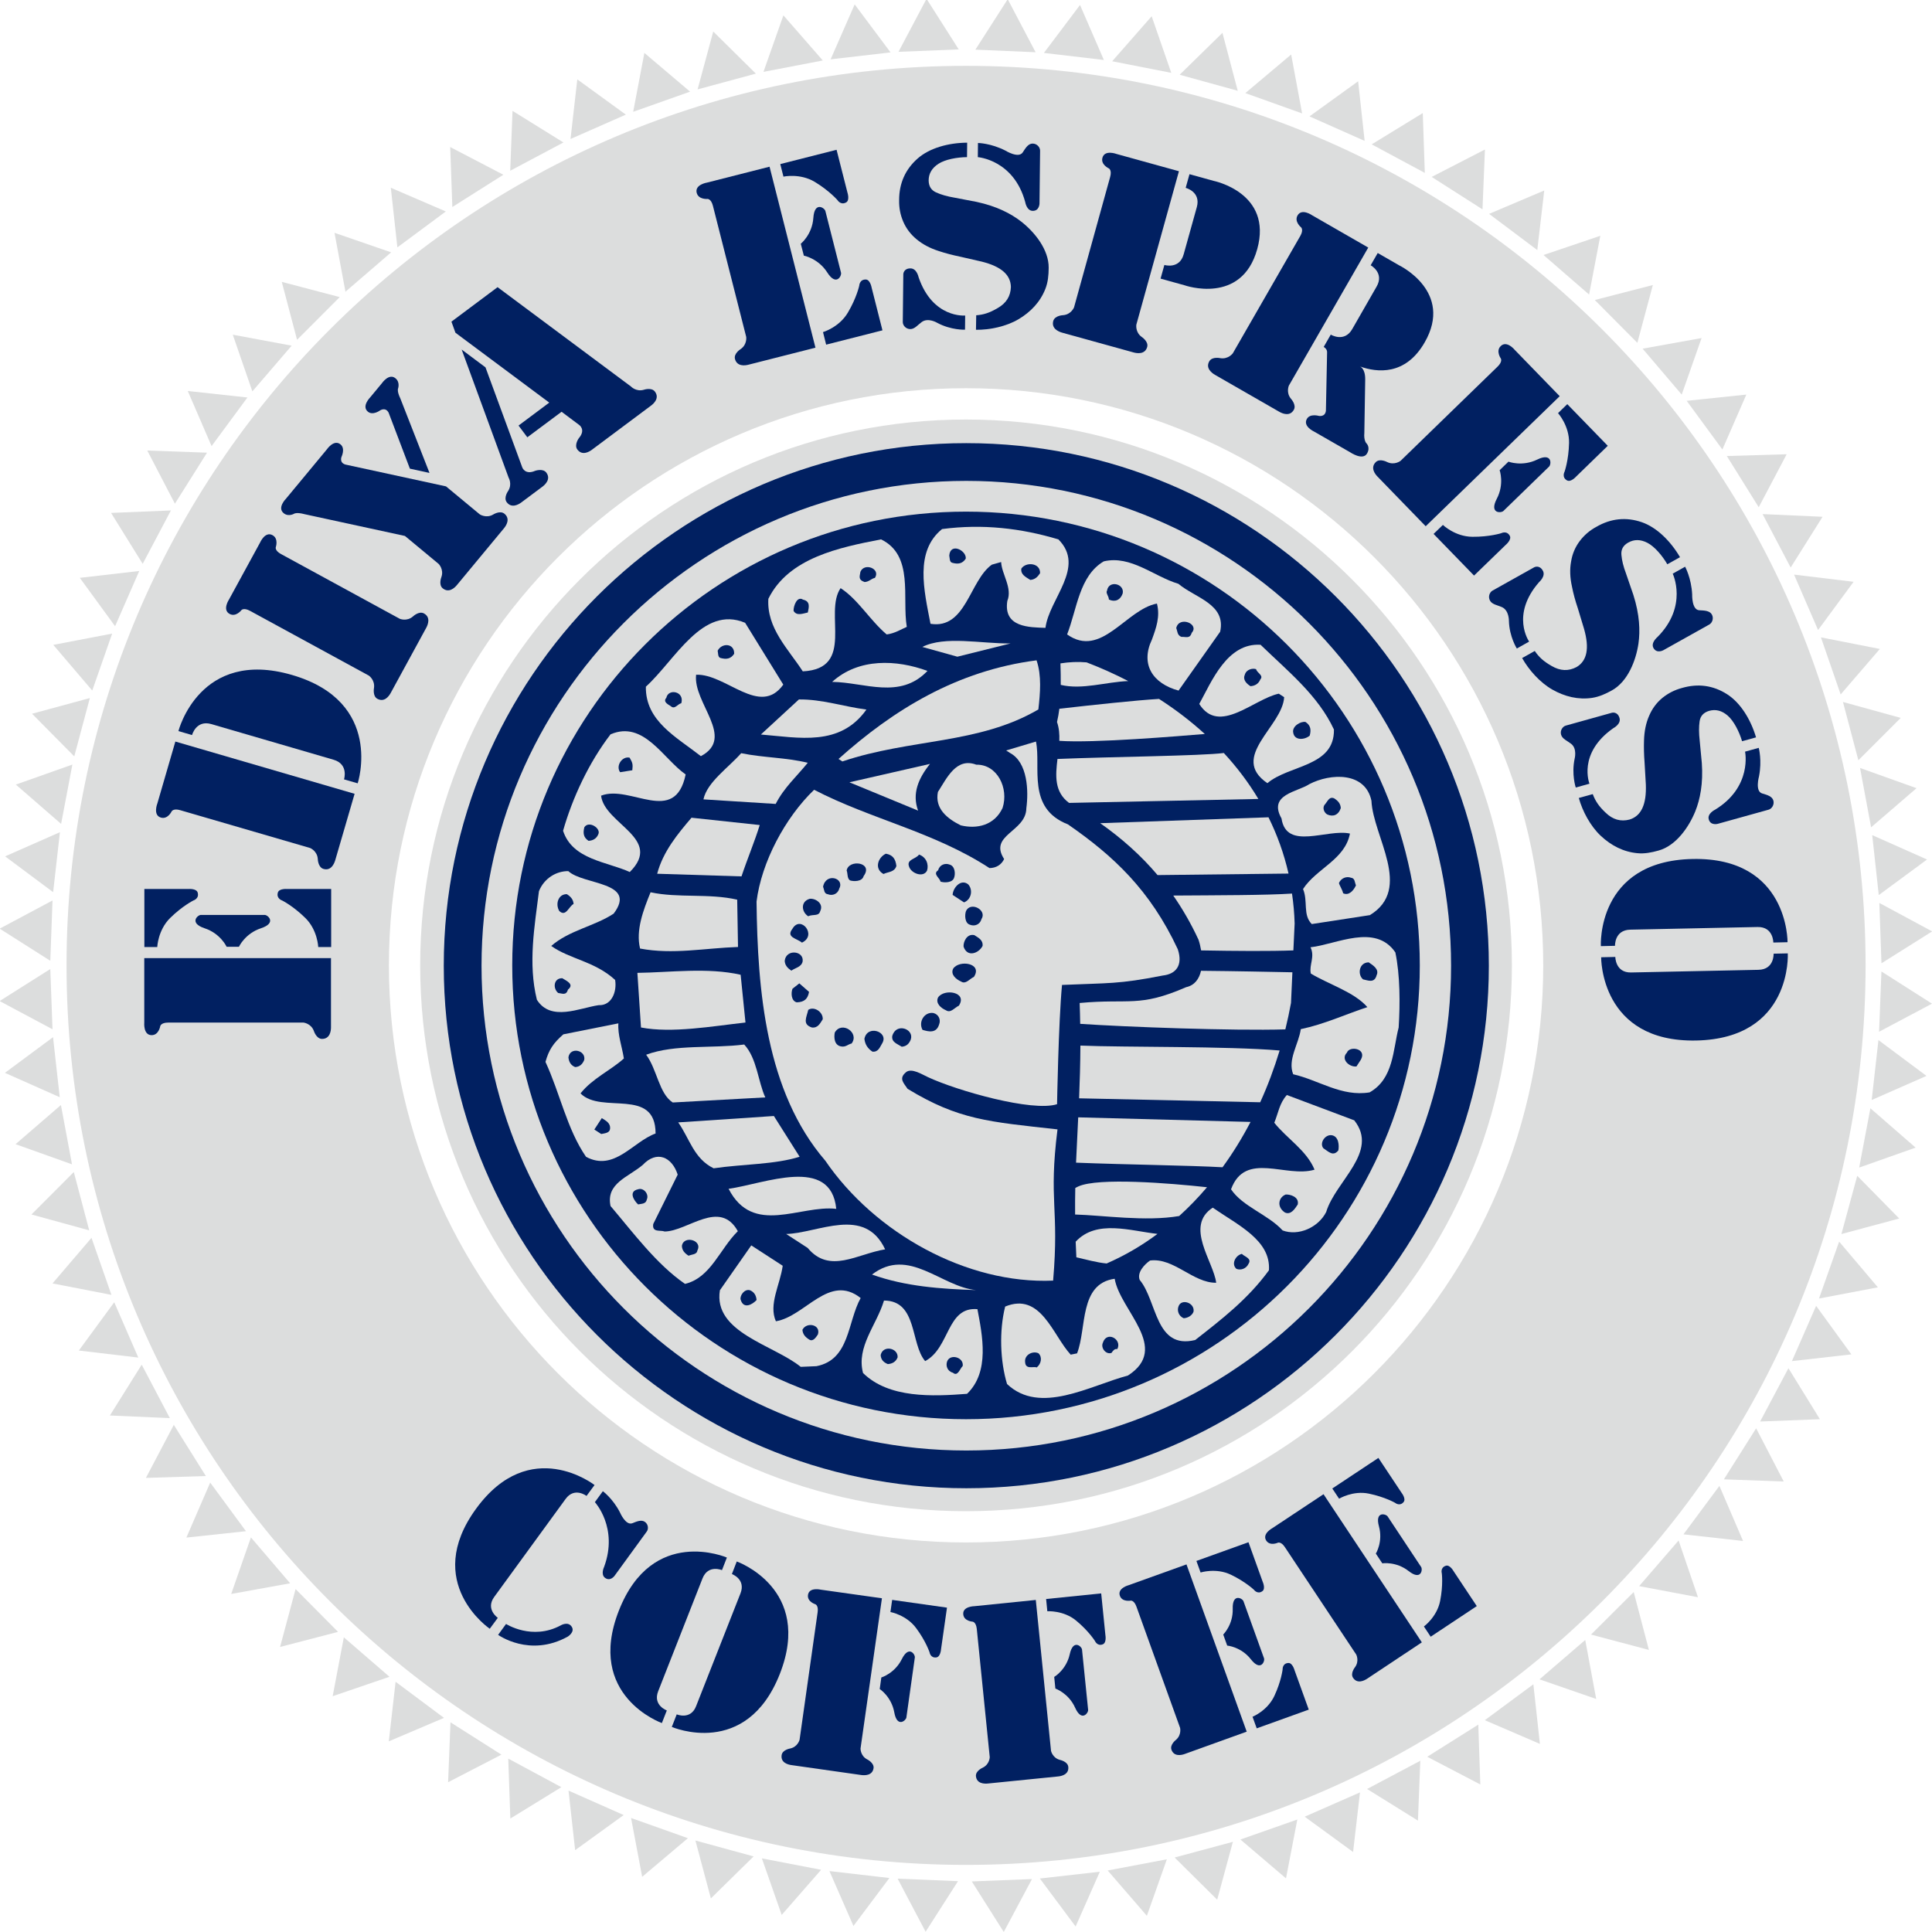 <?xml version="1.0" encoding="UTF-8" standalone="no"?>
<!-- Created with Inkscape (http://www.inkscape.org/) -->

<svg
   width="31.584mm"
   height="31.579mm"
   viewBox="0 0 31.584 31.579"
   version="1.1"
   id="svg8524"
   inkscape:export-filename="ediya.svg"
   inkscape:export-xdpi="96"
   inkscape:export-ydpi="96"
   xmlns:inkscape="http://www.inkscape.org/namespaces/inkscape"
   xmlns:sodipodi="http://sodipodi.sourceforge.net/DTD/sodipodi-0.dtd"
   xmlns="http://www.w3.org/2000/svg"
   xmlns:svg="http://www.w3.org/2000/svg">
  <sodipodi:namedview
     id="namedview8526"
     pagecolor="#505050"
     bordercolor="#eeeeee"
     borderopacity="1"
     inkscape:showpageshadow="0"
     inkscape:pageopacity="0"
     inkscape:pagecheckerboard="0"
     inkscape:deskcolor="#505050"
     inkscape:document-units="mm"
     showgrid="false" />
  <defs
     id="defs8521" />
  <g
     inkscape:label="레이어 1"
     inkscape:groupmode="layer"
     id="layer1">
    <g
       id="g5403"
       transform="matrix(0.353,0,0,-0.353,15.792,25.216)">
      <path
         d="m 0,0 c -14.758,0 -26.725,11.967 -26.725,26.727 0,14.76 11.967,26.728 26.725,26.728 14.764,0 26.732,-11.968 26.732,-26.728 C 26.732,11.967 14.764,0 0,0 m 41.661,26.727 c 0,23.005 -18.653,41.657 -41.661,41.657 -23.003,0 -41.655,-18.652 -41.655,-41.657 0,-23.006 18.652,-41.659 41.655,-41.659 23.008,0 41.661,18.653 41.661,41.659"
         style="fill:#dcdddd;fill-opacity:1;fill-rule:nonzero;stroke:none"
         id="path5405" />
    </g>
    <g
       id="g5407"
       transform="matrix(0.353,0,0,-0.353,15.792,24.705)">
      <path
         d="m 0,0 c 13.96,0 25.281,11.317 25.281,25.277 0,13.964 -11.321,25.28 -25.281,25.28 -13.959,0 -25.277,-11.316 -25.277,-25.28 C -25.277,11.317 -13.959,0 0,0"
         style="fill:#dcdddd;fill-opacity:1;fill-rule:nonzero;stroke:none"
         id="path5409" />
    </g>
    <g
       id="g5411"
       transform="matrix(0.353,0,0,-0.353,28.182,24.184)">
      <path
         d="M 0,0 2.771,-0.1 1.493,2.363 Z m -3.926,-4.945 2.725,-0.514 -0.897,2.627 z m 2.053,2.398 2.76,-0.307 -1.095,2.551 z m 3.55,5.225 2.77,0.107 -1.458,2.361 z m 5.168,14.89 2.537,1.116 -2.225,1.659 z M -6.154,-7.189 -3.473,-7.9 -4.177,-5.219 Z M 3.15,5.475 5.903,5.787 4.271,8.035 Z m 1.255,2.899 2.726,0.518 -1.794,2.117 z m 1.037,2.986 2.677,0.719 -1.944,1.978 z m -35.465,-32.069 1.122,2.537 -2.778,-0.314 z m 21.483,11.447 2.626,-0.91 -0.508,2.733 z m -18.183,-10.951 0.926,2.617 -2.741,-0.519 z m -6.627,-0.75 1.306,2.451 -2.788,-0.109 z m 9.884,1.496 0.727,2.68 -2.699,-0.727 z m 12.394,8.313 2.551,-1.098 -0.303,2.76 z m -2.667,-1.694 2.459,-1.283 -0.094,2.772 z m -3.434,-4.41 0.32,2.76 -2.561,-1.125 z m -3.107,-1.221 0.525,2.725 -2.636,-0.926 z m 6.111,2.674 0.109,2.772 -2.465,-1.307 z m 20.434,30.244 2.613,0.923 -2.094,1.822 z m -17.332,47.147 -2.466,-1.27 2.353,-1.502 z m 2.747,-1.898 -2.554,-1.083 2.232,-1.676 z m 2.077,-4.819 0.52,2.721 -2.631,-0.89 z m 2.235,-2.237 0.718,2.678 -2.689,-0.694 z m -25.811,15.647 -1.672,-2.22 2.777,-0.327 z m 15.874,-5.006 -2.366,-1.449 2.46,-1.321 z m -9.278,3.715 -1.982,-1.94 2.69,-0.742 z m -3.278,0.769 -1.828,-2.084 2.736,-0.537 z m 9.562,-3.011 -2.253,-1.626 2.554,-1.135 z m 14.985,-14.51 0.92,2.618 -2.731,-0.492 z m -18.087,15.749 -2.122,-1.787 2.63,-0.941 z M 6.817,30.196 8.921,32.008 6.305,32.944 Z m 0.355,-3.138 2.236,1.647 -2.539,1.129 z m 0.125,-3.159 2.348,1.477 -2.446,1.317 z m -0.11,-3.17 2.45,1.3 -2.342,1.491 z M 1.613,45.02 2.907,47.473 0.135,47.391 Z m -1.683,2.673 1.109,2.543 -2.763,-0.289 z m 3.162,-5.466 1.477,2.35 -2.778,0.125 z m 2.315,-5.877 1.815,2.106 -2.728,0.536 z m -1.046,2.982 1.645,2.234 -2.757,0.333 z m 1.866,-6.03 1.962,1.961 -2.675,0.738 z m -39.394,35.244 -1.498,-2.336 2.789,-0.119 z"
         style="fill:#dcdddd;fill-opacity:1;fill-rule:nonzero;stroke:none"
         id="path5413" />
    </g>
    <g
       id="g5415"
       transform="matrix(0.353,0,0,-0.353,10.498,30.682)">
      <path
         d="m 0,0 2.118,1.789 -2.632,0.936 z m -8.987,4.381 2.469,1.277 -2.359,1.498 z m 2.882,-1.682 2.363,1.453 -2.46,1.323 z m 3.001,-1.465 2.248,1.627 -2.554,1.131 z m 16.231,-3.777 1.5,2.342 -2.796,0.115 z m -24.86,8.818 2.555,1.086 -2.241,1.672 z m 21.518,-8.55 1.664,2.22 -2.776,0.321 z M 3.182,-1 5.161,0.945 2.466,1.682 Z m 3.28,-0.764 1.826,2.09 -2.744,0.528 z m -30.911,28.373 -1.64,-2.236 2.755,-0.326 z m -2.961,15.432 -2.347,-1.483 2.449,-1.308 z m 1.908,-12.449 -1.806,-2.111 2.729,-0.53 z m -1.781,9.293 -2.229,-1.652 2.539,-1.128 z m 0.365,-3.142 -2.101,-1.813 2.614,-0.934 z m 0.597,-3.103 -1.962,-1.966 2.675,-0.735 z m 8.202,-16.921 -0.913,-2.619 2.729,0.494 z m 2.068,-2.393 -0.718,-2.68 2.685,0.698 z m -7.126,10.393 -1.473,-2.354 2.776,-0.121 z m 3.172,-5.461 -1.103,-2.547 2.76,0.295 z m -1.685,2.672 -1.292,-2.455 2.776,0.086 z m 7.874,-9.838 -0.517,-2.727 2.631,0.899 z M 9.842,86.714 8.727,84.17 l 2.776,0.321 z m -31.666,-23.436 -2.772,-0.114 1.465,-2.358 z m 1.672,2.676 -2.768,0.1 1.281,-2.462 z m 1.871,2.555 -2.763,0.302 1.103,-2.553 z m 2.049,2.401 -2.727,0.508 0.907,-2.626 z m -7.058,-10.435 -2.753,-0.318 1.634,-2.24 z m -3.674,-12.097 -2.539,-1.119 2.225,-1.659 z m 0.577,3.132 -2.618,-0.927 2.096,-1.821 z m 1.842,6.065 -2.726,-0.522 1.804,-2.115 z m -1.033,-2.985 -2.677,-0.726 1.955,-1.975 z m 11.572,18.569 -2.684,0.705 0.708,-2.683 z m 17.298,12.299 -0.725,-2.68 2.699,0.73 z m 3.249,0.749 -0.923,-2.617 2.747,0.527 z m -18.166,-10.976 -2.623,0.905 0.507,-2.728 z m 24.795,11.741 -1.299,-2.454 2.79,0.112 z m -40.477,-41.756 -2.447,-1.305 2.344,-1.488 z M 0.102,84.468 -0.416,81.74 2.219,82.673 Z m -6.53,-5.643 -2.462,1.283 0.099,-2.777 z m -2.665,-1.7 -2.547,1.097 0.304,-2.761 z m 3.089,4.659 -0.107,-2.774 2.465,1.31 z m 3,1.458 -0.314,-2.761 2.562,1.128 z"
         style="fill:#dcdddd;fill-opacity:1;fill-rule:nonzero;stroke:none"
         id="path5417" />
    </g>
    <g
       id="g5419"
       transform="matrix(0.353,0,0,-0.353,15.792,23.201)">
      <path
         d="m 0,0 c 11.608,0 21.016,9.411 21.016,21.016 0,11.609 -9.408,21.015 -21.016,21.015 -11.607,0 -21.014,-9.406 -21.014,-21.015 C -21.014,9.411 -11.607,0 0,0"
         style="fill:#012061;fill-opacity:1;fill-rule:nonzero;stroke:none"
         id="path5421" />
    </g>
    <g
       id="g5423"
       transform="matrix(0.353,0,0,-0.353,19.947,10.327)">
      <path
         d="m 0,0 -1.927,-2.727 c -1.194,0.326 -1.779,1.211 -1.232,2.366 0.192,0.528 0.388,1.058 0.231,1.664 -1.441,-0.272 -2.574,-2.558 -4.16,-1.429 0.458,1.166 0.557,2.715 1.698,3.384 1.25,0.295 2.32,-0.701 3.455,-1.04 C -1.15,1.561 0.282,1.28 0,0"
         style="fill:#dcdddd;fill-opacity:1;fill-rule:nonzero;stroke:none"
         id="path5425" />
    </g>
    <g
       id="g5427"
       transform="matrix(0.353,0,0,-0.353,21.807,11.926)">
      <path
         d="m 0,0 c 0.03,-1.734 -2.07,-1.628 -3.082,-2.485 -1.78,1.213 0.699,2.622 0.777,3.983 L -2.554,1.66 C -3.721,1.411 -5.32,-0.271 -6.237,1.184 c 0.572,1.038 1.29,2.839 2.84,2.74 C -2.13,2.694 -0.735,1.585 0,0"
         style="fill:#dcdddd;fill-opacity:1;fill-rule:nonzero;stroke:none"
         id="path5429" />
    </g>
    <g
       id="g5431"
       transform="matrix(0.353,0,0,-0.353,17.091,10.264)">
      <path
         d="m 0,0 c -0.738,0.025 -1.959,0.014 -1.766,1.246 0.245,0.602 -0.257,1.23 -0.287,1.802 L -2.484,2.926 C -3.52,2.187 -3.68,-0.077 -5.324,0.188 c -0.3,1.553 -0.74,3.354 0.536,4.387 1.874,0.247 3.655,0.041 5.387,-0.478 C 1.878,2.81 0.171,1.35 0,0"
         style="fill:#dcdddd;fill-opacity:1;fill-rule:nonzero;stroke:none"
         id="path5433" />
    </g>
    <g
       id="g5435"
       transform="matrix(0.353,0,0,-0.353,22.42,13.09)">
      <path
         d="m 0,0 c 0.074,-1.664 1.93,-4.078 -0.071,-5.298 l -2.692,-0.414 c -0.426,0.424 -0.166,1.061 -0.405,1.622 0.623,0.957 1.943,1.358 2.173,2.569 -1.057,0.233 -2.943,-0.807 -3.17,0.701 -0.633,1.118 0.749,1.226 1.283,1.585 C -1.89,1.28 -0.286,1.346 0,0"
         style="fill:#dcdddd;fill-opacity:1;fill-rule:nonzero;stroke:none"
         id="path5437" />
    </g>
    <g
       id="g5439"
       transform="matrix(0.353,0,0,-0.353,14.824,10.248)">
      <path
         d="m 0,0 c -0.279,-0.119 -0.545,-0.299 -0.931,-0.351 -0.781,0.661 -1.317,1.614 -2.134,2.145 -0.793,-1.146 0.699,-3.731 -1.751,-3.854 -0.682,1.049 -1.677,2 -1.595,3.36 0.94,1.909 3.314,2.381 5.218,2.753 C 0.34,3.31 -0.226,1.356 0,0"
         style="fill:#dcdddd;fill-opacity:1;fill-rule:nonzero;stroke:none"
         id="path5441" />
    </g>
    <g
       id="g5443"
       transform="matrix(0.353,0,0,-0.353,22.865,16.798)">
      <path
         d="m 0,0 c -0.268,-1.034 -0.229,-2.371 -1.346,-3.003 -1.299,-0.214 -2.351,0.569 -3.539,0.839 -0.268,0.677 0.256,1.396 0.352,2.089 1.111,0.235 2.056,0.682 3.084,1.02 -0.608,0.697 -1.747,1.035 -2.619,1.554 -0.087,0.406 0.201,0.774 -0.014,1.218 1.195,0.132 3,1.122 3.929,-0.237 C 0.067,2.428 0.071,1.114 0,0"
         style="fill:#dcdddd;fill-opacity:1;fill-rule:nonzero;stroke:none"
         id="path5445" />
    </g>
    <g
       id="g5447"
       transform="matrix(0.353,0,0,-0.353,12.805,11.192)">
      <path
         d="m 0,0 c -1.084,-1.515 -2.644,0.508 -4.037,0.458 -0.15,-1.313 1.84,-2.911 0.221,-3.771 -1.136,0.889 -2.572,1.622 -2.548,3.217 1.36,1.233 2.619,3.792 4.597,2.959 z"
         style="fill:#dcdddd;fill-opacity:1;fill-rule:nonzero;stroke:none"
         id="path5449" />
    </g>
    <g
       id="g5451"
       transform="matrix(0.353,0,0,-0.353,21.68,19.814)">
      <path
         d="m 0,0 c -0.365,-0.72 -1.289,-1.126 -2.016,-0.853 -0.678,0.74 -1.854,1.104 -2.39,1.905 0.658,1.791 2.548,0.511 3.868,0.91 -0.372,0.899 -1.283,1.44 -1.865,2.173 0.183,0.436 0.235,0.905 0.583,1.284 L 1.3,4.247 C 2.464,2.784 0.43,1.434 0,0"
         style="fill:#dcdddd;fill-opacity:1;fill-rule:nonzero;stroke:none"
         id="path5453" />
    </g>
    <g
       id="g5455"
       transform="matrix(0.353,0,0,-0.353,11.209,12.661)">
      <path
         d="m 0,0 c -0.5,-2.397 -2.566,-0.451 -3.917,-0.982 0.157,-1.311 2.894,-1.984 1.329,-3.536 -1.047,0.481 -2.654,0.568 -3.089,1.91 0.436,1.529 1.193,3.155 2.198,4.467 C -1.94,2.522 -1.042,0.726 0,0"
         style="fill:#dcdddd;fill-opacity:1;fill-rule:nonzero;stroke:none"
         id="path5457" />
    </g>
    <g
       id="g5459"
       transform="matrix(0.353,0,0,-0.353,20.744,20.767)">
      <path
         d="m 0,0 c -0.972,-1.334 -2.18,-2.262 -3.413,-3.227 -1.857,-0.453 -1.753,1.798 -2.571,2.783 -0.134,0.34 0.216,0.717 0.48,0.898 1.102,0.142 1.991,-1.043 3.062,-1.03 -0.121,0.982 -1.473,2.618 -0.16,3.478 C -1.456,2.105 0.102,1.396 0,0"
         style="fill:#dcdddd;fill-opacity:1;fill-rule:nonzero;stroke:none"
         id="path5461" />
    </g>
    <g
       id="g5463"
       transform="matrix(0.353,0,0,-0.353,10.032,14.936)">
      <path
         d="m 0,0 c -0.886,-0.584 -2.067,-0.774 -2.891,-1.497 0.861,-0.613 2.011,-0.705 2.959,-1.573 0.091,-0.562 -0.173,-1.197 -0.761,-1.168 -0.89,-0.13 -2.216,-0.776 -2.862,0.249 -0.418,1.682 -0.107,3.398 0.095,5.029 0.24,0.601 0.81,0.936 1.361,0.929 C -1.411,1.32 1.121,1.49 0,0"
         style="fill:#dcdddd;fill-opacity:1;fill-rule:nonzero;stroke:none"
         id="path5465" />
    </g>
    <g
       id="g5467"
       transform="matrix(0.353,0,0,-0.353,18.439,22.487)">
      <path
         d="M 0,0 C -1.766,-0.469 -4.072,-1.84 -5.598,-0.393 -5.917,0.67 -5.968,2.066 -5.685,3.194 -4.028,3.88 -3.479,1.859 -2.65,0.967 l 0.295,0.06 C -1.899,2.191 -2.273,4.25 -0.613,4.482 -0.364,3.009 1.988,1.277 0,0"
         style="fill:#dcdddd;fill-opacity:1;fill-rule:nonzero;stroke:none"
         id="path5469" />
    </g>
    <g
       id="g5471"
       transform="matrix(0.353,0,0,-0.353,10.199,17.304)">
      <path
         d="m 0,0 c -0.616,-0.556 -1.455,-0.919 -2.008,-1.617 0.969,-0.983 3.473,0.308 3.476,-1.857 -1.05,-0.377 -1.913,-1.781 -3.22,-1.08 -0.884,1.279 -1.208,2.951 -1.879,4.396 0.154,0.554 0.364,0.873 0.829,1.277 l 2.548,0.508 C -0.292,1.1 -0.088,0.563 0,0"
         style="fill:#dcdddd;fill-opacity:1;fill-rule:nonzero;stroke:none"
         id="path5473" />
    </g>
    <g
       id="g5475"
       transform="matrix(0.353,0,0,-0.353,15.809,22.786)">
      <path
         d="M 0,0 C -1.595,-0.123 -3.621,-0.215 -4.817,0.965 -5.136,2.184 -4.187,3.18 -3.846,4.32 -2.288,4.314 -2.629,2.316 -1.94,1.516 -0.786,2.125 -0.95,4.044 0.481,3.921 0.708,2.715 1.065,1.021 0,0"
         style="fill:#dcdddd;fill-opacity:1;fill-rule:nonzero;stroke:none"
         id="path5477" />
    </g>
    <g
       id="g5479"
       transform="matrix(0.353,0,0,-0.353,10.679,20.01)">
      <path
         d="m 0,0 c -0.064,-0.411 0.332,-0.268 0.53,-0.347 1.068,0.013 2.552,1.52 3.388,0.015 C 3.082,-1.15 2.665,-2.49 1.472,-2.773 0.147,-1.86 -0.921,-0.409 -1.977,0.833 -2.2,1.885 -1.16,2.167 -0.487,2.736 0.162,3.424 0.865,3.114 1.133,2.287 Z"
         style="fill:#dcdddd;fill-opacity:1;fill-rule:nonzero;stroke:none"
         id="path5481" />
    </g>
    <g
       id="g5483"
       transform="matrix(0.353,0,0,-0.353,14.07,21.22)">
      <path
         d="m 0,0 c -0.618,-1.11 -0.495,-2.855 -2.048,-3.156 l -0.728,-0.031 c -1.255,1.021 -4.062,1.588 -3.743,3.547 L -5.066,2.438 -3.61,1.494 C -3.733,0.612 -4.273,-0.296 -3.926,-1.076 -2.566,-0.853 -1.462,1.157 0,0"
         style="fill:#dcdddd;fill-opacity:1;fill-rule:nonzero;stroke:none"
         id="path5485" />
    </g>
    <g
       id="g5487"
       transform="matrix(0.353,0,0,-0.353,15.078,10.576)">
      <path
         d="M 0,0 C 1.05,0.527 2.716,0.147 4.087,0.162 L 1.622,-0.452 Z"
         style="fill:#dcdddd;fill-opacity:1;fill-rule:nonzero;stroke:none"
         id="path5489" />
    </g>
    <g
       id="g5491"
       transform="matrix(0.353,0,0,-0.353,16.975,11.598)">
      <path
         d="m 0,0 c -2.772,-1.622 -5.914,-1.342 -9.078,-2.408 l -0.177,0.115 C -6.714,-0.015 -3.77,1.8 -0.084,2.275 0.158,1.565 0.085,0.754 0,0"
         style="fill:#dcdddd;fill-opacity:1;fill-rule:nonzero;stroke:none"
         id="path5493" />
    </g>
    <g
       id="g5495"
       transform="matrix(0.353,0,0,-0.353,15.162,10.968)">
      <path
         d="M 0,0 C -1.276,-1.341 -2.912,-0.526 -4.414,-0.508 -3.185,0.607 -1.426,0.525 0,0"
         style="fill:#dcdddd;fill-opacity:1;fill-rule:nonzero;stroke:none"
         id="path5497" />
    </g>
    <g
       id="g5499"
       transform="matrix(0.353,0,0,-0.353,17.459,13.477)">
      <path
         d="M 0,0 C 2.098,-1.453 3.801,-3.032 5.086,-5.782 5.335,-6.533 4.995,-6.931 4.397,-6.998 2.315,-7.407 1.9,-7.339 -0.276,-7.435 c -0.165,-1.766 -0.229,-5.523 -0.229,-5.523 -1.143,-0.369 -4.637,0.625 -5.983,1.255 -0.235,0.102 -0.767,0.454 -1.022,0.218 -0.338,-0.287 -0.095,-0.494 0.083,-0.762 2.369,-1.439 3.746,-1.523 6.942,-1.877 -0.421,-3.357 0.087,-3.615 -0.203,-7.004 -3.992,-0.174 -8.252,2.192 -10.551,5.554 -2.757,3.203 -3.136,7.886 -3.184,12 0.228,1.822 1.32,3.883 2.666,5.177 2.638,-1.368 5.536,-1.942 8.122,-3.626 0.307,0.004 0.549,0.148 0.678,0.418 -0.731,1.128 1.018,1.254 1.029,2.355 0.106,0.787 0.069,2.122 -0.759,2.56 l -0.175,0.114 1.379,0.413 C -1.234,2.668 -1.928,0.75 0,0"
         style="fill:#dcdddd;fill-opacity:1;fill-rule:nonzero;stroke:none"
         id="path5501" />
    </g>
    <g
       id="g5503"
       transform="matrix(0.353,0,0,-0.353,16.39,13.208)">
      <path
         d="m 0,0 c -0.379,-0.813 -1.195,-0.987 -1.937,-0.807 -0.646,0.321 -1.208,0.785 -1.058,1.547 0.412,0.638 0.849,1.614 1.776,1.263 C -0.246,2.024 0.296,0.917 0,0"
         style="fill:#dcdddd;fill-opacity:1;fill-rule:nonzero;stroke:none"
         id="path5505" />
    </g>
    <g
       id="g5507"
       transform="matrix(0.353,0,0,-0.353,14.164,11.6)">
      <path
         d="m 0,0 c -1.227,-1.726 -3.117,-1.299 -4.887,-1.155 l 1.761,1.624 C -2.059,0.482 -1.07,0.141 0,0"
         style="fill:#dcdddd;fill-opacity:1;fill-rule:nonzero;stroke:none"
         id="path5509" />
    </g>
    <g
       id="g5511"
       transform="matrix(0.353,0,0,-0.353,15.009,13.252)">
      <path
         d="M 0,0 -3.181,1.312 0.55,2.164 C 0.02,1.5 -0.292,0.793 0,0"
         style="fill:#dcdddd;fill-opacity:1;fill-rule:nonzero;stroke:none"
         id="path5513" />
    </g>
    <g
       id="g5515"
       transform="matrix(0.353,0,0,-0.353,13.205,12.47)">
      <path
         d="m 0,0 c -0.508,-0.627 -1.099,-1.149 -1.485,-1.905 l -3.346,0.211 c 0.169,0.798 1.155,1.465 1.748,2.139 C -2.064,0.234 -0.996,0.247 0,0"
         style="fill:#dcdddd;fill-opacity:1;fill-rule:nonzero;stroke:none"
         id="path5517" />
    </g>
    <g
       id="g5519"
       transform="matrix(0.353,0,0,-0.353,12.122,14.327)">
      <path
         d="m 0,0 -3.905,0.122 c 0.272,1.035 0.957,1.85 1.589,2.595 L 0.844,2.378 C 0.626,1.661 0.262,0.791 0,0"
         style="fill:#dcdddd;fill-opacity:1;fill-rule:nonzero;stroke:none"
         id="path5521" />
    </g>
    <g
       id="g5523"
       transform="matrix(0.353,0,0,-0.353,12.065,15.481)">
      <path
         d="M 0,0 C -1.545,-0.052 -3.008,-0.36 -4.536,-0.073 -4.742,0.768 -4.39,1.7 -4.05,2.533 -2.767,2.257 -1.352,2.492 -0.038,2.191 Z"
         style="fill:#dcdddd;fill-opacity:1;fill-rule:nonzero;stroke:none"
         id="path5525" />
    </g>
    <g
       id="g5527"
       transform="matrix(0.353,0,0,-0.353,12.187,16.716)">
      <path
         d="M 0,0 C -1.522,-0.168 -3.406,-0.506 -4.839,-0.23 L -5.006,2.3 c 1.524,0.019 3.242,0.26 4.782,-0.088 z"
         style="fill:#dcdddd;fill-opacity:1;fill-rule:nonzero;stroke:none"
         id="path5529" />
    </g>
    <g
       id="g5531"
       transform="matrix(0.353,0,0,-0.353,12.511,17.94)">
      <path
         d="m 0,0 -4.287,-0.236 c -0.638,0.413 -0.72,1.525 -1.231,2.212 1.332,0.495 3.056,0.281 4.541,0.473 C -0.383,1.811 -0.335,0.721 0,0"
         style="fill:#dcdddd;fill-opacity:1;fill-rule:nonzero;stroke:none"
         id="path5533" />
    </g>
    <g
       id="g5535"
       transform="matrix(0.353,0,0,-0.353,13.072,18.91)">
      <path
         d="m 0,0 c -1.147,-0.364 -2.585,-0.334 -3.982,-0.536 -0.917,0.447 -1.115,1.381 -1.64,2.126 l 4.43,0.296 z"
         style="fill:#dcdddd;fill-opacity:1;fill-rule:nonzero;stroke:none"
         id="path5537" />
    </g>
    <g
       id="g5539"
       transform="matrix(0.353,0,0,-0.353,13.671,19.762)">
      <path
         d="M 0,0 C -1.688,0.191 -3.851,-1.272 -4.986,0.928 -3.328,1.158 -0.248,2.481 0,0"
         style="fill:#dcdddd;fill-opacity:1;fill-rule:nonzero;stroke:none"
         id="path5541" />
    </g>
    <g
       id="g5543"
       transform="matrix(0.353,0,0,-0.353,14.255,20.836)">
      <path
         d="M 0,0 C 1.709,1.308 3.203,-0.572 4.823,-0.72 3.195,-0.668 1.555,-0.556 0,0"
         style="fill:#dcdddd;fill-opacity:1;fill-rule:nonzero;stroke:none"
         id="path5545" />
    </g>
    <g
       id="g5547"
       transform="matrix(0.353,0,0,-0.353,14.47,20.424)">
      <path
         d="M 0,0 C -1.301,-0.212 -2.568,-1.155 -3.588,0.065 L -4.583,0.711 C -3.094,0.751 -0.951,2.028 0,0"
         style="fill:#dcdddd;fill-opacity:1;fill-rule:nonzero;stroke:none"
         id="path5549" />
    </g>
    <g
       id="g5551"
       transform="matrix(0.353,0,0,-0.353,18.444,11.134)">
      <path
         d="M 0,0 C -0.625,0.326 -1.272,0.614 -1.929,0.866 -2.33,0.902 -2.736,0.882 -3.139,0.819 -3.129,0.487 -3.121,0.154 -3.125,-0.177 -2.13,-0.414 -1.037,-0.04 0,0"
         style="fill:#dcdddd;fill-opacity:1;fill-rule:nonzero;stroke:none"
         id="path5553" />
    </g>
    <g
       id="g5555"
       transform="matrix(0.353,0,0,-0.353,19.696,11.999)">
      <path
         d="M 0,0 C -0.655,0.597 -1.366,1.139 -2.12,1.624 -3.147,1.564 -5.148,1.35 -6.736,1.169 -6.764,0.96 -6.797,0.754 -6.845,0.553 -6.748,0.279 -6.726,-0.017 -6.738,-0.317 -5.16,-0.432 -1.188,-0.097 0,0"
         style="fill:#dcdddd;fill-opacity:1;fill-rule:nonzero;stroke:none"
         id="path5557" />
    </g>
    <g
       id="g5559"
       transform="matrix(0.353,0,0,-0.353,20.007,12.31)">
      <path
         d="m 0,0 c -1.096,-0.137 -5.211,-0.172 -7.704,-0.276 -0.094,-0.776 -0.15,-1.526 0.536,-2.035 l 8.767,0.183 C 1.143,-1.364 0.604,-0.654 0,0"
         style="fill:#dcdddd;fill-opacity:1;fill-rule:nonzero;stroke:none"
         id="path5561" />
    </g>
    <g
       id="g5563"
       transform="matrix(0.353,0,0,-0.353,20.737,13.361)">
      <path
         d="m 0,0 -7.793,-0.273 c 0.998,-0.703 1.882,-1.487 2.656,-2.403 l 6.065,0.07 C 0.719,-1.686 0.404,-0.816 0,0"
         style="fill:#dcdddd;fill-opacity:1;fill-rule:nonzero;stroke:none"
         id="path5565" />
    </g>
    <g
       id="g5567"
       transform="matrix(0.353,0,0,-0.353,21.144,15.537)">
      <path
         d="M 0,0 0.058,1.245 C 0.045,1.718 0.003,2.18 -0.064,2.632 -1.258,2.553 -3.493,2.554 -5.563,2.54 -5.134,1.922 -4.743,1.248 -4.396,0.5 -4.345,0.351 -4.303,0.179 -4.273,0 -2.668,-0.03 -1.085,-0.041 0,0"
         style="fill:#dcdddd;fill-opacity:1;fill-rule:nonzero;stroke:none"
         id="path5569" />
    </g>
    <g
       id="g5571"
       transform="matrix(0.353,0,0,-0.353,19.391,16.138)">
      <path
         d="m 0,0 c -2.188,-0.952 -2.618,-0.519 -4.932,-0.733 0.012,-0.333 0.021,-0.654 0.025,-0.966 2.117,-0.143 7.059,-0.328 9.501,-0.256 0.099,0.406 0.187,0.815 0.262,1.225 L 4.92,0.689 C 3.871,0.71 2.302,0.743 0.688,0.758 0.604,0.387 0.396,0.085 0,0"
         style="fill:#dcdddd;fill-opacity:1;fill-rule:nonzero;stroke:none"
         id="path5573" />
    </g>
    <g
       id="g5575"
       transform="matrix(0.353,0,0,-0.353,17.641,17.955)">
      <path
         d="m 0,0 8.387,-0.183 c 0.355,0.78 0.652,1.582 0.9,2.397 C 6.887,2.421 2.087,2.357 0.06,2.442 0.055,1.575 0.032,0.771 0,0"
         style="fill:#dcdddd;fill-opacity:1;fill-rule:nonzero;stroke:none"
         id="path5577" />
    </g>
    <g
       id="g5579"
       transform="matrix(0.353,0,0,-0.353,17.591,19.007)">
      <path
         d="M 0,0 C 2.319,-0.092 5.29,-0.128 6.784,-0.213 7.266,0.448 7.698,1.152 8.082,1.886 L 0.1,2.099 C 0.064,1.393 0.03,0.701 0,0"
         style="fill:#dcdddd;fill-opacity:1;fill-rule:nonzero;stroke:none"
         id="path5581" />
    </g>
    <g
       id="g5583"
       transform="matrix(0.353,0,0,-0.353,17.63,19.395)">
      <path
         d="m 0,0 c -0.051,-0.022 -0.1,-0.048 -0.146,-0.075 -0.008,-0.399 -0.012,-0.808 -0.008,-1.227 1.275,-0.035 3.264,-0.337 4.82,-0.07 0.456,0.413 0.887,0.859 1.289,1.333 C 4.229,0.151 0.92,0.417 0,0"
         style="fill:#dcdddd;fill-opacity:1;fill-rule:nonzero;stroke:none"
         id="path5585" />
    </g>
    <g
       id="g5587"
       transform="matrix(0.353,0,0,-0.353,17.585,20.299)">
      <path
         d="m 0,0 c 0.008,-0.236 0.019,-0.479 0.032,-0.724 0.478,-0.108 0.947,-0.242 1.401,-0.285 0.843,0.368 1.63,0.828 2.356,1.37 C 2.535,0.499 0.966,1.044 0,0"
         style="fill:#dcdddd;fill-opacity:1;fill-rule:nonzero;stroke:none"
         id="path5589" />
    </g>
    <g
       id="g5591"
       transform="matrix(0.353,0,0,-0.353,19.483,10.344)">
      <path
         d="M 0,0 C -0.091,-0.293 -0.269,-0.179 -0.479,-0.192 -0.683,-0.114 -0.659,0.076 -0.72,0.215 -0.597,0.792 0.368,0.416 0,0"
         style="fill:#012061;fill-opacity:1;fill-rule:nonzero;stroke:none"
         id="path5593" />
    </g>
    <g
       id="g5595"
       transform="matrix(0.353,0,0,-0.353,20.603,11.108)">
      <path
         d="m 0,0 c -0.081,-0.2 -0.246,-0.296 -0.454,-0.311 -0.178,0.115 -0.365,0.289 -0.265,0.524 0.069,0.258 0.364,0.321 0.525,0.265 C -0.154,0.302 0.173,0.189 0,0"
         style="fill:#012061;fill-opacity:1;fill-rule:nonzero;stroke:none"
         id="path5597" />
    </g>
    <g
       id="g5599"
       transform="matrix(0.353,0,0,-0.353,18.354,9.699)">
      <path
         d="m 0,0 c -0.113,-0.331 -0.37,-0.416 -0.64,-0.289 0,0.152 -0.158,0.302 -0.088,0.408 C -0.649,0.626 0.088,0.445 0,0"
         style="fill:#012061;fill-opacity:1;fill-rule:nonzero;stroke:none"
         id="path5601" />
    </g>
    <g
       id="g5603"
       transform="matrix(0.353,0,0,-0.353,21.411,12.026)">
      <path
         d="m 0,0 c -0.234,-0.201 -0.711,-0.242 -0.765,0.144 -0.059,0.292 0.35,0.532 0.57,0.489 C 0.054,0.469 0.069,0.259 0,0"
         style="fill:#012061;fill-opacity:1;fill-rule:nonzero;stroke:none"
         id="path5605" />
    </g>
    <g
       id="g5607"
       transform="matrix(0.353,0,0,-0.353,17.003,9.371)">
      <path
         d="M 0,0 C -0.117,-0.176 -0.241,-0.294 -0.453,-0.31 -0.667,-0.171 -0.902,-0.069 -0.869,0.212 -0.665,0.534 0.016,0.492 0,0"
         style="fill:#012061;fill-opacity:1;fill-rule:nonzero;stroke:none"
         id="path5609" />
    </g>
    <g
       id="g5611"
       transform="matrix(0.353,0,0,-0.353,15.788,9.133)">
      <path
         d="M 0,0 C -0.162,-0.246 -0.369,-0.26 -0.626,-0.191 -0.758,-0.159 -0.739,0.03 -0.764,0.146 -0.711,0.766 0.044,0.376 0,0"
         style="fill:#012061;fill-opacity:1;fill-rule:nonzero;stroke:none"
         id="path5613" />
    </g>
    <g
       id="g5615"
       transform="matrix(0.353,0,0,-0.353,21.919,13.211)">
      <path
         d="m 0,0 c -0.11,-0.329 -0.365,-0.417 -0.636,-0.289 -0.141,0.09 -0.214,0.29 -0.123,0.432 0.147,0.155 0.216,0.414 0.452,0.31 C -0.13,0.339 -0.011,0.211 0,0"
         style="fill:#012061;fill-opacity:1;fill-rule:nonzero;stroke:none"
         id="path5617" />
    </g>
    <g
       id="g5619"
       transform="matrix(0.353,0,0,-0.353,22.167,14.473)">
      <path
         d="m 0,0 c -0.105,-0.235 -0.324,-0.495 -0.594,-0.368 -0.038,0.174 -0.17,0.362 -0.194,0.475 0.103,0.236 0.358,0.321 0.559,0.244 C -0.041,0.329 -0.064,0.141 0,0"
         style="fill:#012061;fill-opacity:1;fill-rule:nonzero;stroke:none"
         id="path5621" />
    </g>
    <g
       id="g5623"
       transform="matrix(0.353,0,0,-0.353,14.303,9.447)">
      <path
         d="M 0,0 C -0.175,-0.038 -0.266,-0.18 -0.478,-0.193 -0.805,-0.08 -0.692,0.097 -0.671,0.283 -0.488,0.721 0.276,0.424 0,0"
         style="fill:#012061;fill-opacity:1;fill-rule:nonzero;stroke:none"
         id="path5625" />
    </g>
    <g
       id="g5627"
       transform="matrix(0.353,0,0,-0.353,22.505,15.942)">
      <path
         d="M 0,0 C -0.101,-0.389 -0.404,-0.239 -0.629,-0.194 -0.893,0.024 -0.825,0.587 -0.368,0.594 -0.158,0.455 0.128,0.27 0,0"
         style="fill:#012061;fill-opacity:1;fill-rule:nonzero;stroke:none"
         id="path5629" />
    </g>
    <g
       id="g5631"
       transform="matrix(0.353,0,0,-0.353,13.206,10.013)">
      <path
         d="M 0,0 C -0.235,-0.05 -0.513,-0.171 -0.659,0.073 -0.672,0.286 -0.501,0.781 -0.221,0.595 0.135,0.518 0.046,0.225 0,0"
         style="fill:#012061;fill-opacity:1;fill-rule:nonzero;stroke:none"
         id="path5633" />
    </g>
    <g
       id="g5635"
       transform="matrix(0.353,0,0,-0.353,22.248,17.322)">
      <path
         d="M 0,0 -0.206,-0.318 C -0.536,-0.358 -0.949,0.014 -0.649,0.321 -0.536,0.651 0.286,0.519 0,0"
         style="fill:#012061;fill-opacity:1;fill-rule:nonzero;stroke:none"
         id="path5637" />
    </g>
    <g
       id="g5639"
       transform="matrix(0.353,0,0,-0.353,12.002,10.688)">
      <path
         d="M 0,0 C -0.162,-0.249 -0.374,-0.263 -0.63,-0.195 -0.761,-0.162 -0.739,0.025 -0.764,0.144 -0.569,0.52 0.018,0.493 0,0"
         style="fill:#012061;fill-opacity:1;fill-rule:nonzero;stroke:none"
         id="path5641" />
    </g>
    <g
       id="g5643"
       transform="matrix(0.353,0,0,-0.353,15.599,14.344)">
      <path
         d="m 0,0 c -0.066,-0.258 -0.466,-0.251 -0.633,-0.194 -0.034,0.176 -0.377,0.35 -0.109,0.527 0.067,0.258 0.326,0.342 0.525,0.263 C 0.042,0.529 0.06,0.165 0,0"
         style="fill:#012061;fill-opacity:1;fill-rule:nonzero;stroke:none"
         id="path5645" />
    </g>
    <g
       id="g5647"
       transform="matrix(0.353,0,0,-0.353,11.138,11.496)">
      <path
         d="M 0,0 C -0.176,-0.038 -0.303,-0.309 -0.49,-0.135 -0.596,-0.065 -0.868,0.059 -0.694,0.25 -0.604,0.696 0.158,0.553 0,0"
         style="fill:#012061;fill-opacity:1;fill-rule:nonzero;stroke:none"
         id="path5649" />
    </g>
    <g
       id="g5651"
       transform="matrix(0.353,0,0,-0.353,15.76,14.752)">
      <path
         d="m 0,0 -0.529,0.346 c 0.017,0.341 0.387,0.756 0.72,0.49 C 0.426,0.581 0.34,0.134 0,0"
         style="fill:#012061;fill-opacity:1;fill-rule:nonzero;stroke:none"
         id="path5653" />
    </g>
    <g
       id="g5655"
       transform="matrix(0.353,0,0,-0.353,15.155,14.233)">
      <path
         d="m 0,0 c -0.173,-0.343 -0.74,-0.125 -0.833,0.189 -0.13,0.338 0.326,0.345 0.461,0.555 C -0.042,0.632 0.092,0.295 0,0"
         style="fill:#012061;fill-opacity:1;fill-rule:nonzero;stroke:none"
         id="path5657" />
    </g>
    <g
       id="g5659"
       transform="matrix(0.353,0,0,-0.353,21.879,18.807)">
      <path
         d="M 0,0 C -0.242,-0.295 -0.443,-0.062 -0.692,0.1 -0.89,0.331 -0.616,0.755 -0.299,0.703 0.021,0.645 0.043,0.225 0,0"
         style="fill:#012061;fill-opacity:1;fill-rule:nonzero;stroke:none"
         id="path5661" />
    </g>
    <g
       id="g5663"
       transform="matrix(0.353,0,0,-0.353,16.045,15.025)">
      <path
         d="M 0,0 C -0.068,-0.259 -0.324,-0.345 -0.525,-0.264 -0.784,-0.199 -0.778,0.203 -0.719,0.365 -0.514,0.835 0.274,0.423 0,0"
         style="fill:#012061;fill-opacity:1;fill-rule:nonzero;stroke:none"
         id="path5665" />
    </g>
    <g
       id="g5667"
       transform="matrix(0.353,0,0,-0.353,14.654,14.157)">
      <path
         d="m 0,0 c -0.091,-0.293 -0.372,-0.262 -0.597,-0.371 -0.444,0.243 -0.252,0.772 0.109,0.94 C -0.169,0.515 -0.038,0.328 0,0"
         style="fill:#012061;fill-opacity:1;fill-rule:nonzero;stroke:none"
         id="path5669" />
    </g>
    <g
       id="g5671"
       transform="matrix(0.353,0,0,-0.353,16.063,15.464)">
      <path
         d="m 0,0 c -0.177,-0.342 -0.708,-0.546 -0.88,-0.033 -0.018,0.21 0.145,0.612 0.497,0.534 C -0.207,0.385 0.029,0.283 0,0"
         style="fill:#012061;fill-opacity:1;fill-rule:nonzero;stroke:none"
         id="path5673" />
    </g>
    <g
       id="g5675"
       transform="matrix(0.353,0,0,-0.353,14.118,14.323)">
      <path
         d="M 0,0 C -0.065,-0.26 -0.464,-0.252 -0.63,-0.197 -0.771,-0.103 -0.727,0.122 -0.785,0.262 -0.689,0.798 0.475,0.648 0,0"
         style="fill:#012061;fill-opacity:1;fill-rule:nonzero;stroke:none"
         id="path5677" />
    </g>
    <g
       id="g5679"
       transform="matrix(0.353,0,0,-0.353,13.72,14.526)">
      <path
         d="M 0,0 C -0.066,-0.258 -0.324,-0.345 -0.523,-0.264 -0.713,-0.242 -0.69,-0.056 -0.75,0.084 -0.62,0.755 0.262,0.483 0,0"
         style="fill:#012061;fill-opacity:1;fill-rule:nonzero;stroke:none"
         id="path5681" />
    </g>
    <g
       id="g5683"
       transform="matrix(0.353,0,0,-0.353,10.337,12.592)">
      <path
         d="M 0,0 -0.565,-0.09 C -0.777,0.201 -0.478,0.661 -0.126,0.584 0.018,0.338 0.029,0.28 0,0"
         style="fill:#012061;fill-opacity:1;fill-rule:nonzero;stroke:none"
         id="path5685" />
    </g>
    <g
       id="g5687"
       transform="matrix(0.353,0,0,-0.353,21.215,19.691)">
      <path
         d="M 0,0 C -0.138,-0.214 -0.324,-0.496 -0.594,-0.37 -0.982,-0.114 -0.895,0.331 -0.556,0.463 -0.348,0.475 0.077,0.352 0,0"
         style="fill:#012061;fill-opacity:1;fill-rule:nonzero;stroke:none"
         id="path5689" />
    </g>
    <g
       id="g5691"
       transform="matrix(0.353,0,0,-0.353,13.409,14.894)">
      <path
         d="M 0,0 C -0.066,-0.259 -0.336,-0.133 -0.559,-0.24 -0.876,-0.033 -0.917,0.448 -0.483,0.569 -0.215,0.596 0.174,0.343 0,0"
         style="fill:#012061;fill-opacity:1;fill-rule:nonzero;stroke:none"
         id="path5693" />
    </g>
    <g
       id="g5695"
       transform="matrix(0.353,0,0,-0.353,15.676,16.44)">
      <path
         d="M 0,0 C -0.222,-0.109 -0.38,-0.356 -0.597,-0.216 -0.833,-0.114 -1.091,0.107 -0.966,0.377 -0.688,0.802 0.413,0.638 0,0"
         style="fill:#012061;fill-opacity:1;fill-rule:nonzero;stroke:none"
         id="path5697" />
    </g>
    <g
       id="g5699"
       transform="matrix(0.353,0,0,-0.353,15.922,15.969)">
      <path
         d="M 0,0 C -0.221,-0.11 -0.382,-0.357 -0.594,-0.219 -0.831,-0.115 -1.092,0.105 -0.965,0.375 -0.688,0.801 0.416,0.637 0,0"
         style="fill:#012061;fill-opacity:1;fill-rule:nonzero;stroke:none"
         id="path5701" />
    </g>
    <g
       id="g5703"
       transform="matrix(0.353,0,0,-0.353,13.11,15.41)">
      <path
         d="M 0,0 C -0.228,0.197 -0.753,0.239 -0.441,0.64 -0.062,1.3 0.722,0.337 0,0"
         style="fill:#012061;fill-opacity:1;fill-rule:nonzero;stroke:none"
         id="path5705" />
    </g>
    <g
       id="g5707"
       transform="matrix(0.353,0,0,-0.353,15.353,16.746)">
      <path
         d="M 0,0 C -0.125,-0.422 -0.477,-0.345 -0.771,-0.254 -0.975,0.13 -0.672,0.59 -0.265,0.525 -0.009,0.458 0.082,0.203 0,0"
         style="fill:#012061;fill-opacity:1;fill-rule:nonzero;stroke:none"
         id="path5709" />
    </g>
    <g
       id="g5711"
       transform="matrix(0.353,0,0,-0.353,13.121,15.72)">
      <path
         d="M 0,0 C -0.063,-0.258 -0.335,-0.285 -0.522,-0.419 -0.7,-0.299 -0.818,-0.172 -0.829,0.036 -0.768,0.601 0.079,0.505 0,0"
         style="fill:#012061;fill-opacity:1;fill-rule:nonzero;stroke:none"
         id="path5713" />
    </g>
    <g
       id="g5715"
       transform="matrix(0.353,0,0,-0.353,9.782,13.636)">
      <path
         d="M 0,0 C -0.082,-0.204 -0.242,-0.298 -0.455,-0.311 -0.702,-0.149 -0.714,0.062 -0.649,0.319 -0.44,0.64 0.125,0.27 0,0"
         style="fill:#012061;fill-opacity:1;fill-rule:nonzero;stroke:none"
         id="path5717" />
    </g>
    <g
       id="g5719"
       transform="matrix(0.353,0,0,-0.353,14.889,16.994)">
      <path
         d="M 0,0 C -0.078,-0.2 -0.204,-0.317 -0.417,-0.333 -0.632,-0.195 -0.889,-0.127 -0.859,0.155 -0.688,0.801 0.169,0.494 0,0"
         style="fill:#012061;fill-opacity:1;fill-rule:nonzero;stroke:none"
         id="path5721" />
    </g>
    <g
       id="g5723"
       transform="matrix(0.353,0,0,-0.353,20.412,20.658)">
      <path
         d="M 0,0 C -0.107,-0.235 -0.361,-0.32 -0.563,-0.242 -0.82,-0.021 -0.604,0.389 -0.312,0.453 -0.193,0.324 0.158,0.247 0,0"
         style="fill:#012061;fill-opacity:1;fill-rule:nonzero;stroke:none"
         id="path5725" />
    </g>
    <g
       id="g5727"
       transform="matrix(0.353,0,0,-0.353,14.426,17.049)">
      <path
         d="M 0,0 C -0.113,-0.178 -0.182,-0.437 -0.464,-0.405 -0.676,-0.266 -0.805,-0.079 -0.835,0.189 -0.699,0.859 0.287,0.519 0,0"
         style="fill:#012061;fill-opacity:1;fill-rule:nonzero;stroke:none"
         id="path5729" />
    </g>
    <g
       id="g5731"
       transform="matrix(0.353,0,0,-0.353,13.226,16.215)">
      <path
         d="m 0,0 c -0.057,-0.317 -0.205,-0.473 -0.57,-0.485 -0.257,0.066 -0.272,0.429 -0.197,0.629 l 0.317,0.25 z"
         style="fill:#012061;fill-opacity:1;fill-rule:nonzero;stroke:none"
         id="path5733" />
    </g>
    <g
       id="g5735"
       transform="matrix(0.353,0,0,-0.353,13.922,17.059)">
      <path
         d="M 0,0 C -0.175,-0.037 -0.269,-0.178 -0.489,-0.135 -0.808,-0.079 -0.823,0.283 -0.78,0.506 -0.468,1.062 0.379,0.507 0,0"
         style="fill:#012061;fill-opacity:1;fill-rule:nonzero;stroke:none"
         id="path5737" />
    </g>
    <g
       id="g5739"
       transform="matrix(0.353,0,0,-0.353,13.45,16.663)">
      <path
         d="M 0,0 C -0.116,-0.178 -0.218,-0.412 -0.5,-0.381 -0.958,-0.234 -0.75,0.085 -0.671,0.437 -0.402,0.615 0.022,0.341 0,0"
         style="fill:#012061;fill-opacity:1;fill-rule:nonzero;stroke:none"
         id="path5741" />
    </g>
    <g
       id="g5743"
       transform="matrix(0.353,0,0,-0.353,9.377,14.778)">
      <path
         d="M 0,0 C -0.22,-0.106 -0.357,-0.623 -0.665,-0.323 -0.855,0.002 -0.708,0.462 -0.312,0.454 -0.131,0.339 -0.016,0.212 0,0"
         style="fill:#012061;fill-opacity:1;fill-rule:nonzero;stroke:none"
         id="path5745" />
    </g>
    <g
       id="g5747"
       transform="matrix(0.353,0,0,-0.353,19.512,21.442)">
      <path
         d="M 0,0 C -0.058,-0.166 -0.244,-0.294 -0.456,-0.307 -0.692,-0.206 -0.776,0.049 -0.694,0.25 -0.562,0.615 0.062,0.413 0,0"
         style="fill:#012061;fill-opacity:1;fill-rule:nonzero;stroke:none"
         id="path5749" />
    </g>
    <g
       id="g5751"
       transform="matrix(0.353,0,0,-0.353,9.286,16.177)">
      <path
         d="M 0,0 C -0.09,-0.293 -0.269,-0.178 -0.458,-0.158 -0.715,0.063 -0.665,0.532 -0.266,0.525 -0.088,0.41 0.312,0.25 0,0"
         style="fill:#012061;fill-opacity:1;fill-rule:nonzero;stroke:none"
         id="path5753" />
    </g>
    <g
       id="g5755"
       transform="matrix(0.353,0,0,-0.353,18.265,22.055)">
      <path
         d="M 0,0 C -0.129,0.035 -0.22,-0.105 -0.267,-0.176 -0.523,-0.266 -0.772,0.051 -0.671,0.285 -0.489,0.873 0.242,0.447 0,0"
         style="fill:#012061;fill-opacity:1;fill-rule:nonzero;stroke:none"
         id="path5757" />
    </g>
    <g
       id="g5759"
       transform="matrix(0.353,0,0,-0.353,9.551,17.327)">
      <path
         d="M 0,0 C -0.081,-0.201 -0.208,-0.319 -0.42,-0.333 -0.621,-0.254 -0.713,-0.089 -0.732,0.121 -0.652,0.625 0.086,0.447 0,0"
         style="fill:#012061;fill-opacity:1;fill-rule:nonzero;stroke:none"
         id="path5761" />
    </g>
    <g
       id="g5763"
       transform="matrix(0.353,0,0,-0.353,16.949,22.354)">
      <path
         d="M 0,0 C -0.162,0.057 -0.522,-0.113 -0.54,0.248 -0.58,0.578 -0.195,0.779 0.076,0.656 0.265,0.482 0.209,0.166 0,0"
         style="fill:#012061;fill-opacity:1;fill-rule:nonzero;stroke:none"
         id="path5765" />
    </g>
    <g
       id="g5767"
       transform="matrix(0.353,0,0,-0.353,9.973,18.455)">
      <path
         d="M 0,0 C -0.021,-0.188 -0.232,-0.201 -0.409,-0.237 L -0.728,-0.029 -0.382,0.5 C -0.206,0.384 0.03,0.28 0,0"
         style="fill:#012061;fill-opacity:1;fill-rule:nonzero;stroke:none"
         id="path5769" />
    </g>
    <g
       id="g5771"
       transform="matrix(0.353,0,0,-0.353,15.738,22.332)">
      <path
         d="M 0,0 C -0.128,-0.115 -0.228,-0.506 -0.453,-0.309 -0.712,-0.24 -0.795,0.016 -0.72,0.217 -0.582,0.582 0.063,0.412 0,0"
         style="fill:#012061;fill-opacity:1;fill-rule:nonzero;stroke:none"
         id="path5773" />
    </g>
    <g
       id="g5775"
       transform="matrix(0.353,0,0,-0.353,10.575,19.606)">
      <path
         d="M 0,0 C -0.043,-0.222 -0.229,-0.199 -0.406,-0.237 -0.597,-0.065 -0.872,0.366 -0.402,0.466 -0.146,0.55 0.105,0.234 0,0"
         style="fill:#012061;fill-opacity:1;fill-rule:nonzero;stroke:none"
         id="path5777" />
    </g>
    <g
       id="g5779"
       transform="matrix(0.353,0,0,-0.353,14.674,22.19)">
      <path
         d="M 0,0 C -0.079,-0.203 -0.243,-0.297 -0.454,-0.311 -0.655,-0.23 -0.774,-0.102 -0.785,0.107 -0.676,0.59 0.03,0.436 0,0"
         style="fill:#012061;fill-opacity:1;fill-rule:nonzero;stroke:none"
         id="path5781" />
    </g>
    <g
       id="g5783"
       transform="matrix(0.353,0,0,-0.353,11.4,20.444)">
      <path
         d="m 0,0 c -0.018,-0.188 -0.269,-0.178 -0.406,-0.239 -0.18,0.116 -0.3,0.242 -0.309,0.454 C -0.641,0.723 0.262,0.484 0,0"
         style="fill:#012061;fill-opacity:1;fill-rule:nonzero;stroke:none"
         id="path5785" />
    </g>
    <g
       id="g5787"
       transform="matrix(0.353,0,0,-0.353,13.371,21.815)">
      <path
         d="M 0,0 C -0.093,-0.141 -0.229,-0.352 -0.406,-0.236 -0.584,-0.123 -0.702,0.006 -0.717,0.215 -0.524,0.595 0.144,0.46 0,0"
         style="fill:#012061;fill-opacity:1;fill-rule:nonzero;stroke:none"
         id="path5789" />
    </g>
    <g
       id="g5791"
       transform="matrix(0.353,0,0,-0.353,12.368,21.253)">
      <path
         d="M 0,0 C -0.172,-0.188 -0.604,-0.461 -0.74,0.03 -0.776,0.204 -0.568,0.524 -0.31,0.456 -0.113,0.378 -0.015,0.214 0,0"
         style="fill:#012061;fill-opacity:1;fill-rule:nonzero;stroke:none"
         id="path5793" />
    </g>
    <g
       id="g5795"
       transform="matrix(0.353,0,0,-0.353,7.872,15.787)">
      <path
         d="M 0,0 C 0,12.38 10.071,22.452 22.449,22.452 34.831,22.452 44.901,12.38 44.901,0 44.901,-12.379 34.831,-22.452 22.449,-22.452 10.071,-22.452 0,-12.379 0,0 m -1.749,0 c 0,-13.345 10.856,-24.2 24.198,-24.2 13.344,0 24.201,10.855 24.201,24.2 0,13.344 -10.857,24.2 -24.201,24.2 C 9.107,24.2 -1.749,13.344 -1.749,0"
         style="fill:#012061;fill-opacity:1;fill-rule:nonzero;stroke:none"
         id="path5797" />
    </g>
    <g
       id="g5799"
       transform="matrix(0.353,0,0,-0.353,23.244,26.849)">
      <path
         d="m 0,0 -4.553,6.861 -2.37,-1.572 c 0,0 -0.488,-0.262 -0.282,-0.578 0.177,-0.264 0.538,-0.096 0.538,-0.096 0,0 0.147,0.065 0.326,-0.207 l 3.302,-4.971 c 0,0 0.155,-0.296 -0.054,-0.585 0,0 -0.231,-0.284 -0.093,-0.493 0.195,-0.293 0.509,-0.134 0.642,-0.05 z"
         style="fill:#012061;fill-opacity:1;fill-rule:nonzero;stroke:none"
         id="path5801" />
    </g>
    <g
       id="g5803"
       transform="matrix(0.353,0,0,-0.353,22.914,24.406)">
      <path
         d="m 0,0 -1.077,1.621 -2.135,-1.416 0.315,-0.473 c 0,0 0.639,0.389 1.379,0.235 0.747,-0.155 1.215,-0.426 1.215,-0.426 0,0 0.213,-0.178 0.392,0.035 C 0.216,-0.275 0,0 0,0"
         style="fill:#012061;fill-opacity:1;fill-rule:nonzero;stroke:none"
         id="path5805" />
    </g>
    <g
       id="g5807"
       transform="matrix(0.353,0,0,-0.353,23.762,25.684)">
      <path
         d="m 0,0 1.077,-1.621 -2.135,-1.418 -0.314,0.475 c 0,0 0.604,0.435 0.752,1.181 0.148,0.744 0.077,1.283 0.077,1.283 0,0 -0.08,0.262 0.188,0.348 C -0.171,0.307 0,0 0,0"
         style="fill:#012061;fill-opacity:1;fill-rule:nonzero;stroke:none"
         id="path5809" />
    </g>
    <g
       id="g5811"
       transform="matrix(0.353,0,0,-0.353,22.492,25.398)">
      <path
         d="m 0,0 c 0,0 0.341,0.547 0.144,1.262 -0.195,0.713 0.32,0.58 0.401,0.461 L 2.097,-0.619 C 2.179,-0.74 2.098,-1.266 1.52,-0.809 0.938,-0.352 0.299,-0.451 0.299,-0.451 Z"
         style="fill:#012061;fill-opacity:1;fill-rule:nonzero;stroke:none"
         id="path5813" />
    </g>
    <g
       id="g5815"
       transform="matrix(0.353,0,0,-0.353,10.901,27.962)">
      <path
         d="m 0,0 c 0,0 -0.656,0.236 -0.4,0.889 l 2.054,5.228 c 0.258,0.654 0.9,0.381 0.9,0.381 L 2.782,7.08 c 0,0 -3.451,1.498 -5.002,-2.455 -1.553,-3.955 1.991,-5.209 1.991,-5.209 z"
         style="fill:#012061;fill-opacity:1;fill-rule:nonzero;stroke:none"
         id="path5817" />
    </g>
    <g
       id="g5819"
       transform="matrix(0.353,0,0,-0.353,11.063,28.026)">
      <path
         d="M 0,0 C 0,0 0.642,-0.275 0.897,0.379 L 2.954,5.607 C 3.209,6.262 2.555,6.498 2.555,6.498 L 2.78,7.08 c 0,0 3.547,-1.252 1.995,-5.207 -1.556,-3.951 -5.003,-2.455 -5.003,-2.455 z"
         style="fill:#012061;fill-opacity:1;fill-rule:nonzero;stroke:none"
         id="path5821" />
    </g>
    <g
       id="g5823"
       transform="matrix(0.353,0,0,-0.353,8.138,26.448)">
      <path
         d="M 0,0 C 0,0 -0.581,0.396 -0.167,0.967 L 3.14,5.506 C 3.553,6.074 4.109,5.645 4.109,5.645 L 4.48,6.15 c 0,0 -2.984,2.336 -5.486,-1.097 -2.502,-3.434 0.634,-5.559 0.634,-5.559 z"
         style="fill:#012061;fill-opacity:1;fill-rule:nonzero;stroke:none"
         id="path5825" />
    </g>
    <g
       id="g5827"
       transform="matrix(0.353,0,0,-0.353,9.876,25.615)">
      <path
         d="m 0,0 c 0.668,1.814 -0.428,2.998 -0.428,2.998 l 0.369,0.506 c 0,0 0.459,-0.334 0.791,-0.979 0,0 0.266,-0.63 0.58,-0.502 0.205,0.084 0.42,0.174 0.579,0.059 C 2.049,1.969 2.062,1.754 1.975,1.637 1.875,1.498 0.48,-0.418 0.48,-0.418 c 0,0 -0.198,-0.271 -0.44,-0.088 C -0.171,-0.346 0,0 0,0"
         style="fill:#012061;fill-opacity:1;fill-rule:nonzero;stroke:none"
         id="path5829" />
    </g>
    <g
       id="g5831"
       transform="matrix(0.353,0,0,-0.353,9.282,26.755)">
      <path
         d="m 0,0 c -1.769,-0.98 -3.226,0.082 -3.226,0.082 l 0.368,0.504 c 0,0 1.207,-0.779 2.531,-0.066 0,0 0.359,0.216 0.523,-0.086 C 0.322,0.199 0,0 0,0"
         style="fill:#012061;fill-opacity:1;fill-rule:nonzero;stroke:none"
         id="path5833" />
    </g>
    <g
       id="g5835"
       transform="matrix(0.353,0,0,-0.353,14.082,29.018)">
      <path
         d="M 0,0 C 0.157,-0.02 0.511,-0.027 0.563,0.318 0.596,0.566 0.263,0.727 0.263,0.727 -0.051,0.896 -0.04,1.23 -0.04,1.23 l 0.991,6.956 -2.83,0.398 c 0,0 -0.541,0.131 -0.595,-0.244 -0.044,-0.313 0.34,-0.43 0.34,-0.43 0,0 0.153,-0.049 0.107,-0.371 L -2.863,1.633 c 0,0 -0.081,-0.326 -0.432,-0.403 0,0 -0.367,-0.058 -0.399,-0.31 -0.05,-0.346 0.294,-0.438 0.451,-0.459 z"
         style="fill:#012061;fill-opacity:1;fill-rule:nonzero;stroke:none"
         id="path5837" />
    </g>
    <g
       id="g5839"
       transform="matrix(0.353,0,0,-0.353,15.384,26.962)">
      <path
         d="m 0,0 0.275,1.928 -2.539,0.359 -0.08,-0.562 c 0,0 0.737,-0.133 1.189,-0.743 0.453,-0.607 0.623,-1.123 0.623,-1.123 0,0 0.04,-0.275 0.316,-0.236 C -0.023,-0.35 0,0 0,0"
         style="fill:#012061;fill-opacity:1;fill-rule:nonzero;stroke:none"
         id="path5841" />
    </g>
    <g
       id="g5843"
       transform="matrix(0.353,0,0,-0.353,14.408,27.423)">
      <path
         d="M 0,0 C 0,0 0.618,0.186 0.948,0.848 1.274,1.51 1.572,1.068 1.551,0.924 L 1.159,-1.857 c -0.023,-0.141 -0.43,-0.485 -0.56,0.242 -0.132,0.73 -0.674,1.08 -0.674,1.08 z"
         style="fill:#012061;fill-opacity:1;fill-rule:nonzero;stroke:none"
         id="path5845" />
    </g>
    <g
       id="g5847"
       transform="matrix(0.353,0,0,-0.353,17.299,29.041)">
      <path
         d="M 0,0 C 0.157,0.016 0.504,0.094 0.468,0.441 0.445,0.693 0.082,0.766 0.082,0.766 c -0.346,0.091 -0.414,0.42 -0.414,0.42 l -0.705,6.988 -2.84,-0.289 c 0,0 -0.558,-0.004 -0.519,-0.379 0.03,-0.315 0.432,-0.338 0.432,-0.338 0,0 0.158,-0.01 0.194,-0.334 l 0.6,-5.938 c 0,0 -0.002,-0.332 -0.324,-0.49 0,0 -0.34,-0.144 -0.315,-0.396 0.037,-0.348 0.391,-0.354 0.549,-0.338 z"
         style="fill:#012061;fill-opacity:1;fill-rule:nonzero;stroke:none"
         id="path5849" />
    </g>
    <g
       id="g5851"
       transform="matrix(0.353,0,0,-0.353,18.071,26.732)">
      <path
         d="M 0,0 -0.195,1.936 -2.746,1.676 -2.69,1.109 c 0,0 0.749,0.051 1.334,-0.433 0.585,-0.483 0.872,-0.944 0.872,-0.944 0,0 0.108,-0.255 0.364,-0.154 C 0.063,-0.348 0,0 0,0"
         style="fill:#012061;fill-opacity:1;fill-rule:nonzero;stroke:none"
         id="path5853" />
    </g>
    <g
       id="g5855"
       transform="matrix(0.353,0,0,-0.353,17.234,27.414)">
      <path
         d="M 0,0 C 0,0 0.558,0.326 0.719,1.049 0.877,1.77 1.272,1.414 1.288,1.268 L 1.571,-1.525 C 1.585,-1.67 1.269,-2.1 0.968,-1.424 0.665,-0.75 0.054,-0.539 0.054,-0.539 Z"
         style="fill:#012061;fill-opacity:1;fill-rule:nonzero;stroke:none"
         id="path5857" />
    </g>
    <g
       id="g5859"
       transform="matrix(0.353,0,0,-0.353,20.381,28.309)">
      <path
         d="M 0,0 -2.789,7.746 -5.464,6.785 c 0,0 -0.537,-0.14 -0.409,-0.494 0.106,-0.297 0.5,-0.223 0.5,-0.223 0,0 0.156,0.028 0.266,-0.277 l 2.022,-5.615 c 0,0 0.078,-0.324 -0.191,-0.555 0,0 -0.294,-0.223 -0.209,-0.459 0.119,-0.328 0.464,-0.25 0.611,-0.197 z"
         style="fill:#012061;fill-opacity:1;fill-rule:nonzero;stroke:none"
         id="path5861" />
    </g>
    <g
       id="g5863"
       transform="matrix(0.353,0,0,-0.353,20.642,25.858)">
      <path
         d="M 0,0 -0.658,1.83 -3.069,0.963 -2.875,0.428 c 0,0 0.713,0.226 1.398,-0.1 0.684,-0.328 1.075,-0.703 1.075,-0.703 0,0 0.164,-0.225 0.389,-0.061 C 0.146,-0.322 0,0 0,0"
         style="fill:#012061;fill-opacity:1;fill-rule:nonzero;stroke:none"
         id="path5865" />
    </g>
    <g
       id="g5867"
       transform="matrix(0.353,0,0,-0.353,21.162,27.302)">
      <path
         d="m 0,0 0.661,-1.832 -2.41,-0.867 -0.194,0.537 c 0,0 0.695,0.279 1.013,0.969 0.32,0.685 0.381,1.226 0.381,1.226 0,0 -0.017,0.278 0.263,0.295 C -0.092,0.34 0,0 0,0"
         style="fill:#012061;fill-opacity:1;fill-rule:nonzero;stroke:none"
         id="path5869" />
    </g>
    <g
       id="g5871"
       transform="matrix(0.353,0,0,-0.353,19.997,26.721)">
      <path
         d="M 0,0 C 0,0 0.462,0.451 0.44,1.191 0.419,1.93 0.889,1.678 0.938,1.543 L 1.89,-1.102 C 1.938,-1.238 1.738,-1.732 1.282,-1.148 0.827,-0.566 0.184,-0.512 0.184,-0.512 Z"
         style="fill:#012061;fill-opacity:1;fill-rule:nonzero;stroke:none"
         id="path5873" />
    </g>
    <g
       id="g5875"
       transform="matrix(0.353,0,0,-0.353,6.968,10.263)">
      <path
         d="M 0,0 C 0.079,0.145 0.216,0.489 -0.106,0.665 -0.339,0.792 -0.617,0.523 -0.617,0.523 -0.9,0.28 -1.224,0.416 -1.224,0.416 l -5.5,2.998 c -0.301,0.164 -0.243,0.321 -0.243,0.321 0,0 0.14,0.395 -0.152,0.554 -0.348,0.19 -0.577,-0.344 -0.577,-0.344 l -1.435,-2.63 c 0,0 -0.325,-0.482 0.024,-0.672 0.291,-0.16 0.546,0.173 0.546,0.173 0,0 0.105,0.131 0.402,-0.032 l 5.502,-2.999 c 0,0 0.288,-0.198 0.238,-0.569 0,0 -0.076,-0.378 0.156,-0.505 0.325,-0.176 0.538,0.125 0.618,0.272 z"
         style="fill:#012061;fill-opacity:1;fill-rule:nonzero;stroke:none"
         id="path5877" />
    </g>
    <g
       id="g5879"
       transform="matrix(0.353,0,0,-0.353,5.797,12.977)">
      <path
         d="m 0,0 -8.301,2.42 -0.834,-2.868 c 0,0 -0.215,-0.542 0.163,-0.653 0.321,-0.093 0.499,0.287 0.499,0.287 0,0 0.076,0.151 0.399,0.055 l 6.017,-1.752 c 0,0 0.325,-0.133 0.352,-0.506 0,0 0.007,-0.385 0.262,-0.461 0.352,-0.103 0.497,0.239 0.545,0.399 z"
         style="fill:#012061;fill-opacity:1;fill-rule:nonzero;stroke:none"
         id="path5881" />
    </g>
    <g
       id="g5883"
       transform="matrix(0.353,0,0,-0.353,5.624,12.741)">
      <path
         d="M 0,0 C 0,0 0.226,0.702 -0.483,0.909 L -6.143,2.56 C -6.852,2.766 -7.038,2.052 -7.038,2.052 l -0.631,0.184 c 0,0 0.976,3.848 5.261,2.599 4.282,-1.247 3.041,-5.018 3.041,-5.018 z"
         style="fill:#012061;fill-opacity:1;fill-rule:nonzero;stroke:none"
         id="path5885" />
    </g>
    <g
       id="g5887"
       transform="matrix(0.353,0,0,-0.353,23.307,8.603)">
      <path
         d="M 0,0 6.206,6.023 4.125,8.166 c 0,0 -0.367,0.455 -0.65,0.178 -0.239,-0.23 0.004,-0.575 0.004,-0.575 0,0 0.094,-0.139 -0.15,-0.376 L -1.164,3.029 c 0,0 -0.277,-0.217 -0.617,-0.058 0,0 -0.338,0.185 -0.528,0.002 C -2.573,2.715 -2.35,2.419 -2.233,2.301 Z"
         style="fill:#012061;fill-opacity:1;fill-rule:nonzero;stroke:none"
         id="path5889" />
    </g>
    <g
       id="g5891"
       transform="matrix(0.353,0,0,-0.353,25.766,7.791)">
      <path
         d="M 0,0 1.466,1.425 -0.409,3.354 -0.837,2.938 c 0,0 0.526,-0.584 0.51,-1.38 -0.017,-0.797 -0.208,-1.333 -0.208,-1.333 0,0 -0.142,-0.254 0.111,-0.401 C -0.243,-0.277 0,0 0,0"
         style="fill:#012061;fill-opacity:1;fill-rule:nonzero;stroke:none"
         id="path5893" />
    </g>
    <g
       id="g5895"
       transform="matrix(0.353,0,0,-0.353,24.616,8.907)">
      <path
         d="m 0,0 -1.469,-1.423 -1.874,1.929 0.432,0.416 c 0,0 0.564,-0.543 1.364,-0.549 0.797,-0.007 1.336,0.166 1.336,0.166 0,0 0.259,0.137 0.399,-0.122 C 0.283,0.236 0,0 0,0"
         style="fill:#012061;fill-opacity:1;fill-rule:nonzero;stroke:none"
         id="path5897" />
    </g>
    <g
       id="g5899"
       transform="matrix(0.353,0,0,-0.353,24.66,7.547)">
      <path
         d="m 0,0 c 0,0 0.633,-0.244 1.331,0.096 0.697,0.339 0.659,-0.22 0.55,-0.325 l -2.115,-2.055 c -0.109,-0.105 -0.665,-0.126 -0.308,0.561 0.362,0.688 0.134,1.327 0.134,1.327 z"
         style="fill:#012061;fill-opacity:1;fill-rule:nonzero;stroke:none"
         id="path5901" />
    </g>
    <g
       id="g5903"
       transform="matrix(0.353,0,0,-0.353,13.331,5.684)">
      <path
         d="M 0,0 -2.126,8.382 -5.021,7.646 c 0,0 -0.577,-0.091 -0.479,-0.475 0.083,-0.32 0.499,-0.282 0.499,-0.282 0,0 0.168,0.013 0.252,-0.318 l 1.542,-6.072 c 0,0 0.052,-0.348 -0.255,-0.562 0,0 -0.331,-0.201 -0.266,-0.458 0.092,-0.356 0.46,-0.31 0.621,-0.268 z"
         style="fill:#012061;fill-opacity:1;fill-rule:nonzero;stroke:none"
         id="path5905" />
    </g>
    <g
       id="g5907"
       transform="matrix(0.353,0,0,-0.353,13.854,3.148)">
      <path
         d="M 0,0 -0.504,1.981 -3.111,1.319 -2.964,0.738 c 0,0 0.767,0.167 1.449,-0.243 0.682,-0.413 1.054,-0.846 1.054,-0.846 0,0 0.148,-0.25 0.404,-0.103 C 0.117,-0.35 0,0 0,0"
         style="fill:#012061;fill-opacity:1;fill-rule:nonzero;stroke:none"
         id="path5909" />
    </g>
    <g
       id="g5911"
       transform="matrix(0.353,0,0,-0.353,14.249,4.701)">
      <path
         d="m 0,0 0.502,-1.981 -2.608,-0.663 -0.145,0.581 c 0,0 0.751,0.22 1.154,0.908 0.406,0.687 0.524,1.243 0.524,1.243 0,0 0.011,0.292 0.305,0.285 C -0.064,0.366 0,0 0,0"
         style="fill:#012061;fill-opacity:1;fill-rule:nonzero;stroke:none"
         id="path5913" />
    </g>
    <g
       id="g5915"
       transform="matrix(0.353,0,0,-0.353,13.091,3.985)">
      <path
         d="M 0,0 C 0,0 0.531,0.425 0.582,1.2 0.635,1.975 1.1,1.665 1.139,1.517 L 1.864,-1.342 C 1.899,-1.488 1.641,-1.983 1.226,-1.328 0.808,-0.675 0.142,-0.55 0.142,-0.55 Z"
         style="fill:#012061;fill-opacity:1;fill-rule:nonzero;stroke:none"
         id="path5917" />
    </g>
    <g
       id="g5919"
       transform="matrix(0.353,0,0,-0.353,26.402,15.462)">
      <path
         d="M 0,0 C 0,0 -0.032,0.731 0.704,0.748 L 6.602,0.871 C 7.338,0.885 7.331,0.152 7.331,0.152 L 7.99,0.167 c 0,0 0.054,3.947 -4.402,3.854 -4.459,-0.092 -4.244,-4.036 -4.244,-4.036 z"
         style="fill:#012061;fill-opacity:1;fill-rule:nonzero;stroke:none"
         id="path5921" />
    </g>
    <g
       id="g5923"
       transform="matrix(0.353,0,0,-0.353,26.407,15.644)">
      <path
         d="m 0,0 c 0,0 -0.003,-0.735 0.731,-0.719 l 5.9,0.123 C 7.368,-0.581 7.33,0.151 7.33,0.151 l 0.657,0.014 c 0,0 0.223,-3.941 -4.238,-4.035 -4.459,-0.091 -4.405,3.856 -4.405,3.856 z"
         style="fill:#012061;fill-opacity:1;fill-rule:nonzero;stroke:none"
         id="path5925" />
    </g>
    <g
       id="g5927"
       transform="matrix(0.353,0,0,-0.353,18.533,5.762)">
      <path
         d="M 0,0 C 0.16,-0.044 0.528,-0.1 0.626,0.255 0.696,0.51 0.372,0.719 0.372,0.719 0.066,0.939 0.124,1.288 0.124,1.288 l 1.972,7.105 -2.891,0.8 c 0,0 -0.547,0.207 -0.651,-0.175 -0.09,-0.319 0.297,-0.494 0.297,-0.494 0,0 0.15,-0.072 0.059,-0.399 L -2.762,2.087 c 0,0 -0.129,-0.328 -0.504,-0.36 0,0 -0.383,-0.011 -0.458,-0.267 -0.096,-0.354 0.247,-0.496 0.408,-0.542 z"
         style="fill:#012061;fill-opacity:1;fill-rule:nonzero;stroke:none"
         id="path5929" />
    </g>
    <g
       id="g5931"
       transform="matrix(0.353,0,0,-0.353,19.366,4.664)">
      <path
         d="m 0,0 -1.114,0.309 0.176,0.633 c 0,0 0.7,-0.215 0.895,0.496 L 0.566,3.625 C 0.761,4.336 0.049,4.512 0.049,4.512 l 0.176,0.633 1.11,-0.307 c 0,0 2.754,-0.546 2.028,-3.161 C 2.64,-0.935 0,0 0,0"
         style="fill:#012061;fill-opacity:1;fill-rule:nonzero;stroke:none"
         id="path5933" />
    </g>
    <g
       id="g5935"
       transform="matrix(0.353,0,0,-0.353,16.76,3.303)">
      <path
         d="m 0,0 c -0.533,1.96 -2.195,2.079 -2.195,2.079 l 0.007,0.656 c 0,0 0.597,-0.006 1.275,-0.355 0,0 0.61,-0.379 0.801,-0.076 C 0.015,2.5 0.139,2.71 0.346,2.708 0.551,2.705 0.692,2.531 0.689,2.377 c 0,-0.182 -0.027,-2.443 -0.027,-2.443 0,0 -0.003,-0.351 -0.32,-0.342 C 0.063,-0.399 0,0 0,0"
         style="fill:#012061;fill-opacity:1;fill-rule:nonzero;stroke:none"
         id="path5937" />
    </g>
    <g
       id="g5939"
       transform="matrix(0.353,0,0,-0.353,15.017,4.532)">
      <path
         d="M 0,0 C 0.655,-1.918 2.157,-1.774 2.157,-1.774 L 2.15,-2.43 c 0,0 -0.641,-0.03 -1.293,0.321 0,0 -0.413,0.25 -0.709,0.036 -0.188,-0.136 -0.331,-0.332 -0.535,-0.329 -0.206,0.002 -0.348,0.176 -0.345,0.33 0.003,0.179 0.024,2.215 0.024,2.215 0,0 0.007,0.269 0.336,0.266 C -0.08,0.406 0,0 0,0"
         style="fill:#012061;fill-opacity:1;fill-rule:nonzero;stroke:none"
         id="path5941" />
    </g>
    <g
       id="g5943"
       transform="matrix(0.353,0,0,-0.353,15.959,5.154)">
      <path
         d="M 0,0 C 0.341,0.025 0.616,0.111 0.989,0.331 1.391,0.559 1.592,0.881 1.606,1.31 1.595,1.876 1.155,2.259 0.259,2.484 l -0.976,0.224 c -0.374,0.077 -0.715,0.166 -1.008,0.264 -0.407,0.129 -0.757,0.313 -1.037,0.548 -0.273,0.225 -0.482,0.5 -0.617,0.815 -0.137,0.315 -0.199,0.652 -0.191,1.001 0,0.777 0.289,1.426 0.861,1.927 0.549,0.482 1.421,0.725 2.29,0.73 L -0.426,7.323 C -0.894,7.319 -1.436,7.217 -1.747,7.016 -2.05,6.82 -2.199,6.567 -2.203,6.249 -2.2,5.979 -2.09,5.797 -1.861,5.691 -1.628,5.585 -1.34,5.503 -1.006,5.447 L 0.022,5.25 C 0.952,5.05 1.614,4.706 2.091,4.333 2.708,3.849 3.366,3.037 3.356,2.196 3.353,1.849 3.324,1.53 3.202,1.22 2.963,0.614 2.521,0.148 1.951,-0.188 1.384,-0.521 0.628,-0.679 -0.011,-0.673 Z"
         style="fill:#012061;fill-opacity:1;fill-rule:nonzero;stroke:none"
         id="path5945" />
    </g>
    <g
       id="g5947"
       transform="matrix(0.353,0,0,-0.353,28.039,13.236)">
      <path
         d="m 0,0 c 1.733,1.059 1.385,2.686 1.385,2.686 l 0.633,0.176 c 0,0 0.16,-0.575 0.013,-1.322 0,0 -0.195,-0.693 0.147,-0.79 C 2.403,0.684 2.642,0.619 2.696,0.421 2.749,0.224 2.621,0.039 2.474,-0.002 2.3,-0.05 0.12,-0.657 0.12,-0.657 c 0,0 -0.34,-0.094 -0.418,0.214 C -0.368,-0.174 0,0 0,0"
         style="fill:#012061;fill-opacity:1;fill-rule:nonzero;stroke:none"
         id="path5949" />
    </g>
    <g
       id="g5951"
       transform="matrix(0.353,0,0,-0.353,26.373,11.905)">
      <path
         d="m 0,0 c -1.661,-1.166 -1.101,-2.569 -1.101,-2.569 l -0.635,-0.177 c 0,0 -0.205,0.609 -0.052,1.334 0,0 0.126,0.467 -0.16,0.689 -0.185,0.145 -0.412,0.227 -0.468,0.425 -0.054,0.196 0.073,0.381 0.223,0.421 0.172,0.049 2.134,0.595 2.134,0.595 0,0 0.259,0.07 0.351,-0.249 C 0.368,0.187 0,0 0,0"
         style="fill:#012061;fill-opacity:1;fill-rule:nonzero;stroke:none"
         id="path5953" />
    </g>
    <g
       id="g5955"
       transform="matrix(0.353,0,0,-0.353,26.038,12.982)">
      <path
         d="m 0,0 c 0.122,-0.322 0.28,-0.563 0.594,-0.858 0.334,-0.324 0.698,-0.428 1.112,-0.32 0.541,0.167 0.787,0.7 0.753,1.621 L 2.401,1.442 C 2.371,1.824 2.363,2.175 2.374,2.482 2.386,2.912 2.465,3.298 2.612,3.629 2.752,3.958 2.957,4.234 3.223,4.454 3.489,4.671 3.795,4.825 4.13,4.915 4.879,5.133 5.58,5.036 6.222,4.625 6.839,4.232 7.316,3.461 7.562,2.628 L 6.916,2.449 C 6.783,2.897 6.531,3.39 6.251,3.634 5.979,3.869 5.696,3.941 5.389,3.856 5.133,3.778 4.985,3.621 4.949,3.373 4.911,3.118 4.914,2.82 4.952,2.485 c 0,0 0.099,-1.044 0.099,-1.046 C 5.118,0.491 4.973,-0.242 4.747,-0.802 4.451,-1.529 3.857,-2.39 3.049,-2.613 2.711,-2.708 2.398,-2.768 2.066,-2.736 c -0.647,0.06 -1.217,0.355 -1.699,0.808 -0.479,0.452 -0.842,1.135 -1.013,1.749 z"
         style="fill:#012061;fill-opacity:1;fill-rule:nonzero;stroke:none"
         id="path5957" />
    </g>
    <g
       id="g5959"
       transform="matrix(0.353,0,0,-0.353,27.095,10.415)">
      <path
         d="m 0,0 c 1.434,1.438 0.709,2.937 0.709,2.937 l 0.574,0.322 c 0,0 0.289,-0.522 0.327,-1.283 0,0 -0.026,-0.719 0.33,-0.733 C 2.173,1.232 2.42,1.225 2.521,1.047 2.621,0.868 2.538,0.659 2.405,0.583 2.248,0.495 0.273,-0.609 0.273,-0.609 c 0,0 -0.307,-0.172 -0.458,0.108 C -0.315,-0.257 0,0 0,0"
         style="fill:#012061;fill-opacity:1;fill-rule:nonzero;stroke:none"
         id="path5961" />
    </g>
    <g
       id="g5963"
       transform="matrix(0.353,0,0,-0.353,25.162,9.515)">
      <path
         d="m 0,0 c -1.337,-1.526 -0.464,-2.758 -0.464,-2.758 l -0.57,-0.321 c 0,0 -0.348,0.543 -0.367,1.284 0,0 0.011,0.483 -0.323,0.633 -0.212,0.094 -0.452,0.122 -0.552,0.299 -0.101,0.181 -0.02,0.389 0.114,0.465 0.157,0.087 1.933,1.082 1.933,1.082 0,0 0.238,0.129 0.4,-0.159 C 0.313,0.27 0,0 0,0"
         style="fill:#012061;fill-opacity:1;fill-rule:nonzero;stroke:none"
         id="path5965" />
    </g>
    <g
       id="g5967"
       transform="matrix(0.353,0,0,-0.353,25.09,10.642)">
      <path
         d="m 0,0 c 0.195,-0.285 0.405,-0.48 0.78,-0.694 0.4,-0.234 0.78,-0.251 1.16,-0.048 0.484,0.29 0.596,0.866 0.346,1.755 L 1.997,1.969 C 1.874,2.333 1.783,2.671 1.725,2.973 1.63,3.394 1.616,3.788 1.683,4.144 1.739,4.496 1.874,4.813 2.082,5.089 2.286,5.361 2.546,5.585 2.854,5.75 3.525,6.139 4.232,6.212 4.953,5.965 5.644,5.729 6.289,5.092 6.727,4.343 L 6.139,4.015 C 5.906,4.417 5.548,4.838 5.217,5.009 4.896,5.173 4.604,5.176 4.326,5.019 4.091,4.885 3.989,4.698 4.013,4.445 4.034,4.192 4.107,3.903 4.227,3.584 L 4.568,2.592 C 4.855,1.688 4.887,0.941 4.802,0.343 4.688,-0.435 4.314,-1.409 3.58,-1.821 3.277,-1.99 2.984,-2.121 2.655,-2.172 2.014,-2.267 1.388,-2.114 0.813,-1.787 c -0.57,0.324 -1.086,0.904 -1.398,1.459 z"
         style="fill:#012061;fill-opacity:1;fill-rule:nonzero;stroke:none"
         id="path5969" />
    </g>
    <g
       id="g5971"
       transform="matrix(0.353,0,0,-0.353,20.914,6.732)">
      <path
         d="M 0,0 C 0.146,-0.083 0.487,-0.23 0.671,0.09 0.804,0.32 0.54,0.603 0.54,0.603 0.3,0.892 0.443,1.214 0.443,1.214 L 4.119,7.606 1.521,9.1 c 0,0 -0.48,0.338 -0.677,-0.007 -0.163,-0.287 0.164,-0.551 0.164,-0.551 0,0 0.13,-0.109 -0.039,-0.403 L -2.154,2.708 c 0,0 -0.207,-0.285 -0.579,-0.224 0,0 -0.376,0.086 -0.509,-0.144 -0.185,-0.319 0.116,-0.542 0.26,-0.627 z"
         style="fill:#012061;fill-opacity:1;fill-rule:nonzero;stroke:none"
         id="path5973" />
    </g>
    <g
       id="g5975"
       transform="matrix(0.353,0,0,-0.353,22.304,7.076)">
      <path
         d="m 0,0 c -0.033,-0.345 0.089,-0.477 0.089,-0.477 0,0 0.207,-0.18 0.037,-0.479 -0.198,-0.344 -0.78,0.054 -0.78,0.054 l -1.679,0.964 c 0,0 -0.525,0.241 -0.327,0.586 0.147,0.256 0.553,0.137 0.553,0.137 0,0 0.29,-0.064 0.327,0.237 0,0 0.053,2.549 0.055,2.71 0.006,0.16 -0.157,0.247 -0.157,0.247 l 0.327,0.57 c 0,0 0.626,-0.384 0.994,0.255 L 0.568,6.773 C 0.938,7.412 0.293,7.76 0.293,7.76 L 0.62,8.328 1.617,7.754 c 0,0 2.53,-1.214 1.177,-3.565 -0.89,-1.551 -2.208,-1.397 -2.998,-1.115 0,0 0.256,-0.081 0.244,-0.624 z"
         style="fill:#012061;fill-opacity:1;fill-rule:nonzero;stroke:none"
         id="path5977" />
    </g>
    <g
       id="g5979"
       transform="matrix(0.353,0,0,-0.353,8.239,8.636)">
      <path
         d="M 0,0 C 0.106,0.128 0.304,0.438 0.021,0.673 -0.184,0.841 -0.504,0.634 -0.504,0.634 -0.826,0.448 -1.121,0.644 -1.121,0.644 l -1.564,1.296 -4.66,1.011 c -0.293,0.089 -0.177,0.362 -0.177,0.362 0,0 0.183,0.38 -0.046,0.569 -0.304,0.254 -0.63,-0.223 -0.63,-0.223 l -1.904,-2.297 c 0,0 -0.409,-0.409 -0.103,-0.662 0.229,-0.189 0.502,-0.018 0.502,-0.018 0,0 0.118,0.063 0.455,-0.027 l 4.661,-1.011 1.562,-1.296 c 0,0 0.249,-0.25 0.128,-0.603 0,0 -0.145,-0.356 0.057,-0.524 0.285,-0.235 0.551,0.018 0.656,0.144 z"
         style="fill:#012061;fill-opacity:1;fill-rule:nonzero;stroke:none"
         id="path5981" />
    </g>
    <g
       id="g5983"
       transform="matrix(0.353,0,0,-0.353,6.244,6.264)">
      <path
         d="m 0,0 -0.547,-0.66 c 0,0 -0.409,-0.409 -0.103,-0.661 0.228,-0.19 0.568,0.062 0.568,0.062 0,0 0.248,0.164 0.391,-0.107 l 0.985,-2.593 0.908,-0.198 -1.35,3.449 c -0.152,0.312 -0.111,0.441 -0.111,0.441 0,0 0.117,0.302 -0.112,0.491 C 0.327,0.478 0,0 0,0"
         style="fill:#012061;fill-opacity:1;fill-rule:nonzero;stroke:none"
         id="path5985" />
    </g>
    <g
       id="g5987"
       transform="matrix(0.353,0,0,-0.353,8.477,6.957)">
      <path
         d="m 0,0 1.423,1.063 -4.345,3.236 -0.186,0.513 2.137,1.597 6.172,-4.596 c 0,0 0.239,-0.258 0.595,-0.157 0,0 0.361,0.128 0.52,-0.084 C 6.538,1.277 6.269,1.022 6.136,0.924 L 3.396,-1.122 C 3.264,-1.221 2.944,-1.404 2.723,-1.109 2.565,-0.897 2.791,-0.587 2.791,-0.587 3.132,-0.19 2.809,0.028 2.809,0.028 L 1.993,0.639 0.407,-0.544 Z"
         style="fill:#012061;fill-opacity:1;fill-rule:nonzero;stroke:none"
         id="path5989" />
    </g>
    <g
       id="g5991"
       transform="matrix(0.353,0,0,-0.353,8.748,7.697)">
      <path
         d="m 0,0 c -0.466,-0.205 -0.594,0.156 -0.594,0.156 l -1.704,4.636 -1.104,0.825 2.174,-5.931 c 0,0 0.179,-0.302 -0.019,-0.615 0,0 -0.226,-0.311 -0.068,-0.524 0.221,-0.294 0.541,-0.111 0.675,-0.012 l 0.981,0.733 C 0.472,-0.633 0.738,-0.379 0.52,-0.084 0.361,0.129 0,0 0,0"
         style="fill:#012061;fill-opacity:1;fill-rule:nonzero;stroke:none"
         id="path5993" />
    </g>
    <g
       id="g5995"
       transform="matrix(0.353,0,0,-0.353,5.411,15.663)">
      <path
         d="m 0,0 h -8.647 v -2.986 c 0,0 -0.055,-0.582 0.341,-0.582 0.331,0 0.398,0.415 0.398,0.415 0,0 0.028,0.167 0.369,0.167 h 6.267 c 0,0 0.348,-0.036 0.479,-0.388 0,0 0.114,-0.368 0.379,-0.368 0.367,0 0.414,0.368 0.414,0.534 z"
         style="fill:#012061;fill-opacity:1;fill-rule:nonzero;stroke:none"
         id="path5997" />
    </g>
    <g
       id="g5999"
       transform="matrix(0.353,0,0,-0.353,3.082,14.533)">
      <path
         d="m 0,0 h -2.045 v -2.689 h 0.597 c 0,0 0.03,0.785 0.595,1.344 0.568,0.56 1.079,0.813 1.079,0.813 0,0 0.278,0.084 0.198,0.365 C 0.368,0.031 0,0 0,0"
         style="fill:#012061;fill-opacity:1;fill-rule:nonzero;stroke:none"
         id="path6001" />
    </g>
    <g
       id="g6003"
       transform="matrix(0.353,0,0,-0.353,4.692,14.533)">
      <path
         d="M 0,0 H 2.045 V -2.689 H 1.446 c 0,0 -0.028,0.785 -0.595,1.344 -0.568,0.56 -1.077,0.813 -1.077,0.813 0,0 -0.278,0.084 -0.198,0.365 C -0.368,0.031 0,0 0,0"
         style="fill:#012061;fill-opacity:1;fill-rule:nonzero;stroke:none"
         id="path6005" />
    </g>
    <g
       id="g6007"
       transform="matrix(0.353,0,0,-0.353,3.705,15.478)">
      <path
         d="m 0,0 c 0,0 -0.283,0.617 -1.021,0.858 -0.734,0.245 -0.32,0.618 -0.17,0.618 H 1.761 C 1.913,1.476 2.329,1.103 1.589,0.858 0.853,0.617 0.569,0 0.569,0 Z"
         style="fill:#012061;fill-opacity:1;fill-rule:nonzero;stroke:none"
         id="path6009" />
    </g>
  </g>
</svg>
